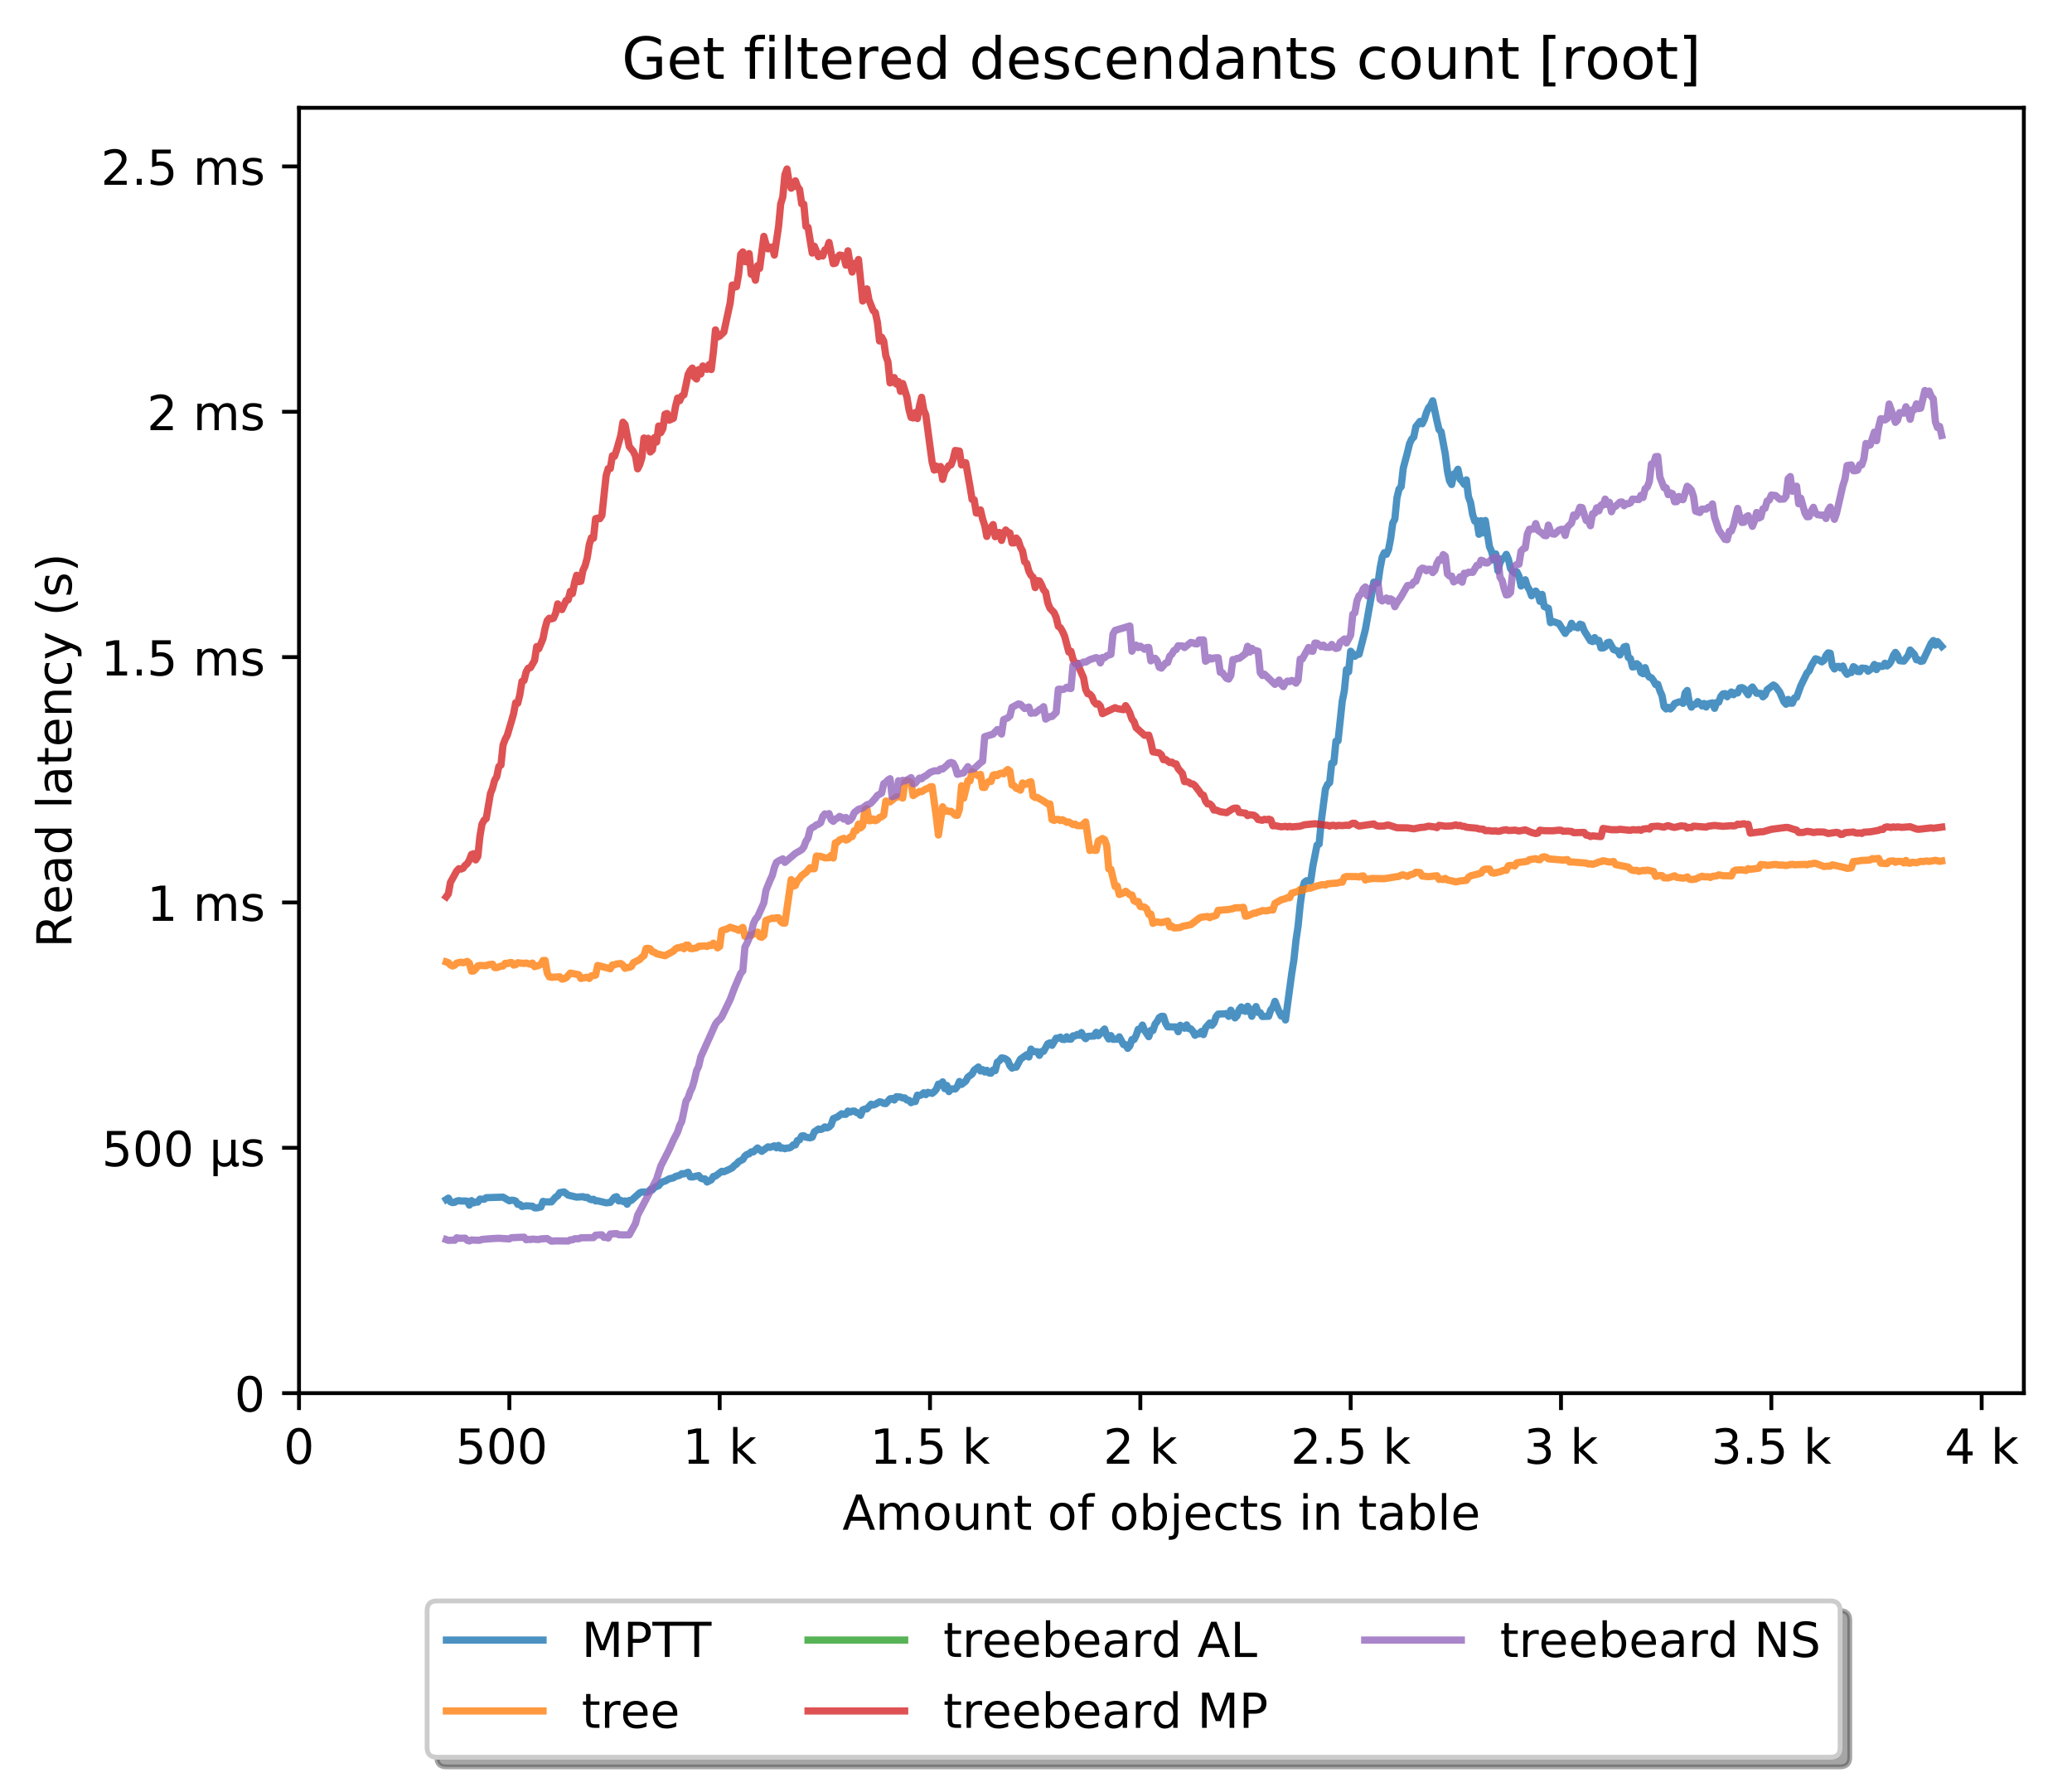 <?xml version="1.0" encoding="utf-8" standalone="no"?>
<!DOCTYPE svg PUBLIC "-//W3C//DTD SVG 1.1//EN"
  "http://www.w3.org/Graphics/SVG/1.1/DTD/svg11.dtd">
<!-- Created with matplotlib (http://matplotlib.org/) -->
<svg height="371pt" version="1.1" viewBox="0 0 429 371" width="429pt" xmlns="http://www.w3.org/2000/svg" xmlns:xlink="http://www.w3.org/1999/xlink">
 <defs>
  <style type="text/css">
*{stroke-linecap:butt;stroke-linejoin:round;}
  </style>
 </defs>
 <g id="figure_1">
  <g id="patch_1">
   <path d="M 0 371.002 
L 429.729 371.002 
L 429.729 0 
L 0 0 
z
" style="fill:#ffffff;"/>
  </g>
  <g id="axes_1">
   <g id="patch_2">
    <path d="M 61.909 288.43 
L 419.029 288.43 
L 419.029 22.318 
L 61.909 22.318 
z
" style="fill:#ffffff;"/>
   </g>
   <g id="matplotlib.axis_1">
    <g id="xtick_1">
     <g id="line2d_1">
      <defs>
       <path d="M 0 0 
L 0 3.5 
" id="m168bc636fe" style="stroke:#000000;stroke-width:0.8;"/>
      </defs>
      <g>
       <use style="stroke:#000000;stroke-width:0.8;" x="61.909" xlink:href="#m168bc636fe" y="288.43"/>
      </g>
     </g>
     <g id="text_1">
      <!-- 0 -->
      <defs>
       <path d="M 31.781 66.406 
Q 24.172 66.406 20.328 58.906 
Q 16.5 51.422 16.5 36.375 
Q 16.5 21.391 20.328 13.891 
Q 24.172 6.391 31.781 6.391 
Q 39.453 6.391 43.281 13.891 
Q 47.125 21.391 47.125 36.375 
Q 47.125 51.422 43.281 58.906 
Q 39.453 66.406 31.781 66.406 
z
M 31.781 74.219 
Q 44.047 74.219 50.516 64.516 
Q 56.984 54.828 56.984 36.375 
Q 56.984 17.969 50.516 8.266 
Q 44.047 -1.422 31.781 -1.422 
Q 19.531 -1.422 13.062 8.266 
Q 6.594 17.969 6.594 36.375 
Q 6.594 54.828 13.062 64.516 
Q 19.531 74.219 31.781 74.219 
z
" id="DejaVuSans-30"/>
      </defs>
      <g transform="translate(58.728 303.029)scale(0.1 -0.1)">
       <use xlink:href="#DejaVuSans-30"/>
      </g>
     </g>
    </g>
    <g id="xtick_2">
     <g id="line2d_2">
      <g>
       <use style="stroke:#000000;stroke-width:0.8;" x="105.458" xlink:href="#m168bc636fe" y="288.43"/>
      </g>
     </g>
     <g id="text_2">
      <!-- 500  -->
      <defs>
       <path d="M 10.797 72.906 
L 49.516 72.906 
L 49.516 64.594 
L 19.828 64.594 
L 19.828 46.734 
Q 21.969 47.469 24.109 47.828 
Q 26.266 48.188 28.422 48.188 
Q 40.625 48.188 47.75 41.5 
Q 54.891 34.812 54.891 23.391 
Q 54.891 11.625 47.562 5.094 
Q 40.234 -1.422 26.906 -1.422 
Q 22.312 -1.422 17.547 -0.641 
Q 12.797 0.141 7.719 1.703 
L 7.719 11.625 
Q 12.109 9.234 16.797 8.062 
Q 21.484 6.891 26.703 6.891 
Q 35.156 6.891 40.078 11.328 
Q 45.016 15.766 45.016 23.391 
Q 45.016 31 40.078 35.438 
Q 35.156 39.891 26.703 39.891 
Q 22.75 39.891 18.812 39.016 
Q 14.891 38.141 10.797 36.281 
z
" id="DejaVuSans-35"/>
       <path id="DejaVuSans-20"/>
      </defs>
      <g transform="translate(94.325 303.029)scale(0.1 -0.1)">
       <use xlink:href="#DejaVuSans-35"/>
       <use x="63.623" xlink:href="#DejaVuSans-30"/>
       <use x="127.246" xlink:href="#DejaVuSans-30"/>
       <use x="190.869" xlink:href="#DejaVuSans-20"/>
      </g>
     </g>
    </g>
    <g id="xtick_3">
     <g id="line2d_3">
      <g>
       <use style="stroke:#000000;stroke-width:0.8;" x="149.007" xlink:href="#m168bc636fe" y="288.43"/>
      </g>
     </g>
     <g id="text_3">
      <!-- 1 k -->
      <defs>
       <path d="M 12.406 8.297 
L 28.516 8.297 
L 28.516 63.922 
L 10.984 60.406 
L 10.984 69.391 
L 28.422 72.906 
L 38.281 72.906 
L 38.281 8.297 
L 54.391 8.297 
L 54.391 0 
L 12.406 0 
z
" id="DejaVuSans-31"/>
       <path d="M 9.078 75.984 
L 18.109 75.984 
L 18.109 31.109 
L 44.922 54.688 
L 56.391 54.688 
L 27.391 29.109 
L 57.625 0 
L 45.906 0 
L 18.109 26.703 
L 18.109 0 
L 9.078 0 
z
" id="DejaVuSans-6b"/>
      </defs>
      <g transform="translate(141.341 303.029)scale(0.1 -0.1)">
       <use xlink:href="#DejaVuSans-31"/>
       <use x="63.623" xlink:href="#DejaVuSans-20"/>
       <use x="95.41" xlink:href="#DejaVuSans-6b"/>
      </g>
     </g>
    </g>
    <g id="xtick_4">
     <g id="line2d_4">
      <g>
       <use style="stroke:#000000;stroke-width:0.8;" x="192.555" xlink:href="#m168bc636fe" y="288.43"/>
      </g>
     </g>
     <g id="text_4">
      <!-- 1.5 k -->
      <defs>
       <path d="M 10.688 12.406 
L 21 12.406 
L 21 0 
L 10.688 0 
z
" id="DejaVuSans-2e"/>
      </defs>
      <g transform="translate(180.119 303.029)scale(0.1 -0.1)">
       <use xlink:href="#DejaVuSans-31"/>
       <use x="63.623" xlink:href="#DejaVuSans-2e"/>
       <use x="95.41" xlink:href="#DejaVuSans-35"/>
       <use x="159.033" xlink:href="#DejaVuSans-20"/>
       <use x="190.82" xlink:href="#DejaVuSans-6b"/>
      </g>
     </g>
    </g>
    <g id="xtick_5">
     <g id="line2d_5">
      <g>
       <use style="stroke:#000000;stroke-width:0.8;" x="236.104" xlink:href="#m168bc636fe" y="288.43"/>
      </g>
     </g>
     <g id="text_5">
      <!-- 2 k -->
      <defs>
       <path d="M 19.188 8.297 
L 53.609 8.297 
L 53.609 0 
L 7.328 0 
L 7.328 8.297 
Q 12.938 14.109 22.625 23.891 
Q 32.328 33.688 34.812 36.531 
Q 39.547 41.844 41.422 45.531 
Q 43.312 49.219 43.312 52.781 
Q 43.312 58.594 39.234 62.25 
Q 35.156 65.922 28.609 65.922 
Q 23.969 65.922 18.812 64.312 
Q 13.672 62.703 7.812 59.422 
L 7.812 69.391 
Q 13.766 71.781 18.938 73 
Q 24.125 74.219 28.422 74.219 
Q 39.75 74.219 46.484 68.547 
Q 53.219 62.891 53.219 53.422 
Q 53.219 48.922 51.531 44.891 
Q 49.859 40.875 45.406 35.406 
Q 44.188 33.984 37.641 27.219 
Q 31.109 20.453 19.188 8.297 
z
" id="DejaVuSans-32"/>
      </defs>
      <g transform="translate(228.438 303.029)scale(0.1 -0.1)">
       <use xlink:href="#DejaVuSans-32"/>
       <use x="63.623" xlink:href="#DejaVuSans-20"/>
       <use x="95.41" xlink:href="#DejaVuSans-6b"/>
      </g>
     </g>
    </g>
    <g id="xtick_6">
     <g id="line2d_6">
      <g>
       <use style="stroke:#000000;stroke-width:0.8;" x="279.652" xlink:href="#m168bc636fe" y="288.43"/>
      </g>
     </g>
     <g id="text_6">
      <!-- 2.5 k -->
      <g transform="translate(267.216 303.029)scale(0.1 -0.1)">
       <use xlink:href="#DejaVuSans-32"/>
       <use x="63.623" xlink:href="#DejaVuSans-2e"/>
       <use x="95.41" xlink:href="#DejaVuSans-35"/>
       <use x="159.033" xlink:href="#DejaVuSans-20"/>
       <use x="190.82" xlink:href="#DejaVuSans-6b"/>
      </g>
     </g>
    </g>
    <g id="xtick_7">
     <g id="line2d_7">
      <g>
       <use style="stroke:#000000;stroke-width:0.8;" x="323.201" xlink:href="#m168bc636fe" y="288.43"/>
      </g>
     </g>
     <g id="text_7">
      <!-- 3 k -->
      <defs>
       <path d="M 40.578 39.312 
Q 47.656 37.797 51.625 33 
Q 55.609 28.219 55.609 21.188 
Q 55.609 10.406 48.188 4.484 
Q 40.766 -1.422 27.094 -1.422 
Q 22.516 -1.422 17.656 -0.516 
Q 12.797 0.391 7.625 2.203 
L 7.625 11.719 
Q 11.719 9.328 16.594 8.109 
Q 21.484 6.891 26.812 6.891 
Q 36.078 6.891 40.938 10.547 
Q 45.797 14.203 45.797 21.188 
Q 45.797 27.641 41.281 31.266 
Q 36.766 34.906 28.719 34.906 
L 20.219 34.906 
L 20.219 43.016 
L 29.109 43.016 
Q 36.375 43.016 40.234 45.922 
Q 44.094 48.828 44.094 54.297 
Q 44.094 59.906 40.109 62.906 
Q 36.141 65.922 28.719 65.922 
Q 24.656 65.922 20.016 65.031 
Q 15.375 64.156 9.812 62.312 
L 9.812 71.094 
Q 15.438 72.656 20.344 73.438 
Q 25.25 74.219 29.594 74.219 
Q 40.828 74.219 47.359 69.109 
Q 53.906 64.016 53.906 55.328 
Q 53.906 49.266 50.438 45.094 
Q 46.969 40.922 40.578 39.312 
z
" id="DejaVuSans-33"/>
      </defs>
      <g transform="translate(315.535 303.029)scale(0.1 -0.1)">
       <use xlink:href="#DejaVuSans-33"/>
       <use x="63.623" xlink:href="#DejaVuSans-20"/>
       <use x="95.41" xlink:href="#DejaVuSans-6b"/>
      </g>
     </g>
    </g>
    <g id="xtick_8">
     <g id="line2d_8">
      <g>
       <use style="stroke:#000000;stroke-width:0.8;" x="366.749" xlink:href="#m168bc636fe" y="288.43"/>
      </g>
     </g>
     <g id="text_8">
      <!-- 3.5 k -->
      <g transform="translate(354.313 303.029)scale(0.1 -0.1)">
       <use xlink:href="#DejaVuSans-33"/>
       <use x="63.623" xlink:href="#DejaVuSans-2e"/>
       <use x="95.41" xlink:href="#DejaVuSans-35"/>
       <use x="159.033" xlink:href="#DejaVuSans-20"/>
       <use x="190.82" xlink:href="#DejaVuSans-6b"/>
      </g>
     </g>
    </g>
    <g id="xtick_9">
     <g id="line2d_9">
      <g>
       <use style="stroke:#000000;stroke-width:0.8;" x="410.298" xlink:href="#m168bc636fe" y="288.43"/>
      </g>
     </g>
     <g id="text_9">
      <!-- 4 k -->
      <defs>
       <path d="M 37.797 64.312 
L 12.891 25.391 
L 37.797 25.391 
z
M 35.203 72.906 
L 47.609 72.906 
L 47.609 25.391 
L 58.016 25.391 
L 58.016 17.188 
L 47.609 17.188 
L 47.609 0 
L 37.797 0 
L 37.797 17.188 
L 4.891 17.188 
L 4.891 26.703 
z
" id="DejaVuSans-34"/>
      </defs>
      <g transform="translate(402.632 303.029)scale(0.1 -0.1)">
       <use xlink:href="#DejaVuSans-34"/>
       <use x="63.623" xlink:href="#DejaVuSans-20"/>
       <use x="95.41" xlink:href="#DejaVuSans-6b"/>
      </g>
     </g>
    </g>
    <g id="text_10">
     <!-- Amount of objects in table -->
     <defs>
      <path d="M 34.188 63.188 
L 20.797 26.906 
L 47.609 26.906 
z
M 28.609 72.906 
L 39.797 72.906 
L 67.578 0 
L 57.328 0 
L 50.688 18.703 
L 17.828 18.703 
L 11.188 0 
L 0.781 0 
z
" id="DejaVuSans-41"/>
      <path d="M 52 44.188 
Q 55.375 50.25 60.062 53.125 
Q 64.75 56 71.094 56 
Q 79.641 56 84.281 50.016 
Q 88.922 44.047 88.922 33.016 
L 88.922 0 
L 79.891 0 
L 79.891 32.719 
Q 79.891 40.578 77.094 44.375 
Q 74.312 48.188 68.609 48.188 
Q 61.625 48.188 57.562 43.547 
Q 53.516 38.922 53.516 30.906 
L 53.516 0 
L 44.484 0 
L 44.484 32.719 
Q 44.484 40.625 41.703 44.406 
Q 38.922 48.188 33.109 48.188 
Q 26.219 48.188 22.156 43.531 
Q 18.109 38.875 18.109 30.906 
L 18.109 0 
L 9.078 0 
L 9.078 54.688 
L 18.109 54.688 
L 18.109 46.188 
Q 21.188 51.219 25.484 53.609 
Q 29.781 56 35.688 56 
Q 41.656 56 45.828 52.969 
Q 50 49.953 52 44.188 
z
" id="DejaVuSans-6d"/>
      <path d="M 30.609 48.391 
Q 23.391 48.391 19.188 42.75 
Q 14.984 37.109 14.984 27.297 
Q 14.984 17.484 19.156 11.844 
Q 23.344 6.203 30.609 6.203 
Q 37.797 6.203 41.984 11.859 
Q 46.188 17.531 46.188 27.297 
Q 46.188 37.016 41.984 42.703 
Q 37.797 48.391 30.609 48.391 
z
M 30.609 56 
Q 42.328 56 49.016 48.375 
Q 55.719 40.766 55.719 27.297 
Q 55.719 13.875 49.016 6.219 
Q 42.328 -1.422 30.609 -1.422 
Q 18.844 -1.422 12.172 6.219 
Q 5.516 13.875 5.516 27.297 
Q 5.516 40.766 12.172 48.375 
Q 18.844 56 30.609 56 
z
" id="DejaVuSans-6f"/>
      <path d="M 8.5 21.578 
L 8.5 54.688 
L 17.484 54.688 
L 17.484 21.922 
Q 17.484 14.156 20.5 10.266 
Q 23.531 6.391 29.594 6.391 
Q 36.859 6.391 41.078 11.031 
Q 45.312 15.672 45.312 23.688 
L 45.312 54.688 
L 54.297 54.688 
L 54.297 0 
L 45.312 0 
L 45.312 8.406 
Q 42.047 3.422 37.719 1 
Q 33.406 -1.422 27.688 -1.422 
Q 18.266 -1.422 13.375 4.438 
Q 8.5 10.297 8.5 21.578 
z
M 31.109 56 
z
" id="DejaVuSans-75"/>
      <path d="M 54.891 33.016 
L 54.891 0 
L 45.906 0 
L 45.906 32.719 
Q 45.906 40.484 42.875 44.328 
Q 39.844 48.188 33.797 48.188 
Q 26.516 48.188 22.312 43.547 
Q 18.109 38.922 18.109 30.906 
L 18.109 0 
L 9.078 0 
L 9.078 54.688 
L 18.109 54.688 
L 18.109 46.188 
Q 21.344 51.125 25.703 53.562 
Q 30.078 56 35.797 56 
Q 45.219 56 50.047 50.172 
Q 54.891 44.344 54.891 33.016 
z
" id="DejaVuSans-6e"/>
      <path d="M 18.312 70.219 
L 18.312 54.688 
L 36.812 54.688 
L 36.812 47.703 
L 18.312 47.703 
L 18.312 18.016 
Q 18.312 11.328 20.141 9.422 
Q 21.969 7.516 27.594 7.516 
L 36.812 7.516 
L 36.812 0 
L 27.594 0 
Q 17.188 0 13.234 3.875 
Q 9.281 7.766 9.281 18.016 
L 9.281 47.703 
L 2.688 47.703 
L 2.688 54.688 
L 9.281 54.688 
L 9.281 70.219 
z
" id="DejaVuSans-74"/>
      <path d="M 37.109 75.984 
L 37.109 68.5 
L 28.516 68.5 
Q 23.688 68.5 21.797 66.547 
Q 19.922 64.594 19.922 59.516 
L 19.922 54.688 
L 34.719 54.688 
L 34.719 47.703 
L 19.922 47.703 
L 19.922 0 
L 10.891 0 
L 10.891 47.703 
L 2.297 47.703 
L 2.297 54.688 
L 10.891 54.688 
L 10.891 58.5 
Q 10.891 67.625 15.141 71.797 
Q 19.391 75.984 28.609 75.984 
z
" id="DejaVuSans-66"/>
      <path d="M 48.688 27.297 
Q 48.688 37.203 44.609 42.844 
Q 40.531 48.484 33.406 48.484 
Q 26.266 48.484 22.188 42.844 
Q 18.109 37.203 18.109 27.297 
Q 18.109 17.391 22.188 11.75 
Q 26.266 6.109 33.406 6.109 
Q 40.531 6.109 44.609 11.75 
Q 48.688 17.391 48.688 27.297 
z
M 18.109 46.391 
Q 20.953 51.266 25.266 53.625 
Q 29.594 56 35.594 56 
Q 45.562 56 51.781 48.094 
Q 58.016 40.188 58.016 27.297 
Q 58.016 14.406 51.781 6.484 
Q 45.562 -1.422 35.594 -1.422 
Q 29.594 -1.422 25.266 0.953 
Q 20.953 3.328 18.109 8.203 
L 18.109 0 
L 9.078 0 
L 9.078 75.984 
L 18.109 75.984 
z
" id="DejaVuSans-62"/>
      <path d="M 9.422 54.688 
L 18.406 54.688 
L 18.406 -0.984 
Q 18.406 -11.422 14.422 -16.109 
Q 10.453 -20.797 1.609 -20.797 
L -1.812 -20.797 
L -1.812 -13.188 
L 0.594 -13.188 
Q 5.719 -13.188 7.562 -10.812 
Q 9.422 -8.453 9.422 -0.984 
z
M 9.422 75.984 
L 18.406 75.984 
L 18.406 64.594 
L 9.422 64.594 
z
" id="DejaVuSans-6a"/>
      <path d="M 56.203 29.594 
L 56.203 25.203 
L 14.891 25.203 
Q 15.484 15.922 20.484 11.062 
Q 25.484 6.203 34.422 6.203 
Q 39.594 6.203 44.453 7.469 
Q 49.312 8.734 54.109 11.281 
L 54.109 2.781 
Q 49.266 0.734 44.188 -0.344 
Q 39.109 -1.422 33.891 -1.422 
Q 20.797 -1.422 13.156 6.188 
Q 5.516 13.812 5.516 26.812 
Q 5.516 40.234 12.766 48.109 
Q 20.016 56 32.328 56 
Q 43.359 56 49.781 48.891 
Q 56.203 41.797 56.203 29.594 
z
M 47.219 32.234 
Q 47.125 39.594 43.094 43.984 
Q 39.062 48.391 32.422 48.391 
Q 24.906 48.391 20.391 44.141 
Q 15.875 39.891 15.188 32.172 
z
" id="DejaVuSans-65"/>
      <path d="M 48.781 52.594 
L 48.781 44.188 
Q 44.969 46.297 41.141 47.344 
Q 37.312 48.391 33.406 48.391 
Q 24.656 48.391 19.812 42.844 
Q 14.984 37.312 14.984 27.297 
Q 14.984 17.281 19.812 11.734 
Q 24.656 6.203 33.406 6.203 
Q 37.312 6.203 41.141 7.25 
Q 44.969 8.297 48.781 10.406 
L 48.781 2.094 
Q 45.016 0.344 40.984 -0.531 
Q 36.969 -1.422 32.422 -1.422 
Q 20.062 -1.422 12.781 6.344 
Q 5.516 14.109 5.516 27.297 
Q 5.516 40.672 12.859 48.328 
Q 20.219 56 33.016 56 
Q 37.156 56 41.109 55.141 
Q 45.062 54.297 48.781 52.594 
z
" id="DejaVuSans-63"/>
      <path d="M 44.281 53.078 
L 44.281 44.578 
Q 40.484 46.531 36.375 47.5 
Q 32.281 48.484 27.875 48.484 
Q 21.188 48.484 17.844 46.438 
Q 14.5 44.391 14.5 40.281 
Q 14.5 37.156 16.891 35.375 
Q 19.281 33.594 26.516 31.984 
L 29.594 31.297 
Q 39.156 29.25 43.188 25.516 
Q 47.219 21.781 47.219 15.094 
Q 47.219 7.469 41.188 3.016 
Q 35.156 -1.422 24.609 -1.422 
Q 20.219 -1.422 15.453 -0.562 
Q 10.688 0.297 5.422 2 
L 5.422 11.281 
Q 10.406 8.688 15.234 7.391 
Q 20.062 6.109 24.812 6.109 
Q 31.156 6.109 34.562 8.281 
Q 37.984 10.453 37.984 14.406 
Q 37.984 18.062 35.516 20.016 
Q 33.062 21.969 24.703 23.781 
L 21.578 24.516 
Q 13.234 26.266 9.516 29.906 
Q 5.812 33.547 5.812 39.891 
Q 5.812 47.609 11.281 51.797 
Q 16.75 56 26.812 56 
Q 31.781 56 36.172 55.266 
Q 40.578 54.547 44.281 53.078 
z
" id="DejaVuSans-73"/>
      <path d="M 9.422 54.688 
L 18.406 54.688 
L 18.406 0 
L 9.422 0 
z
M 9.422 75.984 
L 18.406 75.984 
L 18.406 64.594 
L 9.422 64.594 
z
" id="DejaVuSans-69"/>
      <path d="M 34.281 27.484 
Q 23.391 27.484 19.188 25 
Q 14.984 22.516 14.984 16.5 
Q 14.984 11.719 18.141 8.906 
Q 21.297 6.109 26.703 6.109 
Q 34.188 6.109 38.703 11.406 
Q 43.219 16.703 43.219 25.484 
L 43.219 27.484 
z
M 52.203 31.203 
L 52.203 0 
L 43.219 0 
L 43.219 8.297 
Q 40.141 3.328 35.547 0.953 
Q 30.953 -1.422 24.312 -1.422 
Q 15.922 -1.422 10.953 3.297 
Q 6 8.016 6 15.922 
Q 6 25.141 12.172 29.828 
Q 18.359 34.516 30.609 34.516 
L 43.219 34.516 
L 43.219 35.406 
Q 43.219 41.609 39.141 45 
Q 35.062 48.391 27.688 48.391 
Q 23 48.391 18.547 47.266 
Q 14.109 46.141 10.016 43.891 
L 10.016 52.203 
Q 14.938 54.109 19.578 55.047 
Q 24.219 56 28.609 56 
Q 40.484 56 46.344 49.844 
Q 52.203 43.703 52.203 31.203 
z
" id="DejaVuSans-61"/>
      <path d="M 9.422 75.984 
L 18.406 75.984 
L 18.406 0 
L 9.422 0 
z
" id="DejaVuSans-6c"/>
     </defs>
     <g transform="translate(174.411 316.707)scale(0.1 -0.1)">
      <use xlink:href="#DejaVuSans-41"/>
      <use x="68.408" xlink:href="#DejaVuSans-6d"/>
      <use x="165.82" xlink:href="#DejaVuSans-6f"/>
      <use x="227.002" xlink:href="#DejaVuSans-75"/>
      <use x="290.381" xlink:href="#DejaVuSans-6e"/>
      <use x="353.76" xlink:href="#DejaVuSans-74"/>
      <use x="392.969" xlink:href="#DejaVuSans-20"/>
      <use x="424.756" xlink:href="#DejaVuSans-6f"/>
      <use x="485.938" xlink:href="#DejaVuSans-66"/>
      <use x="521.143" xlink:href="#DejaVuSans-20"/>
      <use x="552.93" xlink:href="#DejaVuSans-6f"/>
      <use x="614.111" xlink:href="#DejaVuSans-62"/>
      <use x="677.588" xlink:href="#DejaVuSans-6a"/>
      <use x="705.371" xlink:href="#DejaVuSans-65"/>
      <use x="766.895" xlink:href="#DejaVuSans-63"/>
      <use x="821.875" xlink:href="#DejaVuSans-74"/>
      <use x="861.084" xlink:href="#DejaVuSans-73"/>
      <use x="913.184" xlink:href="#DejaVuSans-20"/>
      <use x="944.971" xlink:href="#DejaVuSans-69"/>
      <use x="972.754" xlink:href="#DejaVuSans-6e"/>
      <use x="1036.133" xlink:href="#DejaVuSans-20"/>
      <use x="1067.92" xlink:href="#DejaVuSans-74"/>
      <use x="1107.129" xlink:href="#DejaVuSans-61"/>
      <use x="1168.408" xlink:href="#DejaVuSans-62"/>
      <use x="1231.885" xlink:href="#DejaVuSans-6c"/>
      <use x="1259.668" xlink:href="#DejaVuSans-65"/>
     </g>
    </g>
   </g>
   <g id="matplotlib.axis_2">
    <g id="ytick_1">
     <g id="line2d_10">
      <defs>
       <path d="M 0 0 
L -3.5 0 
" id="md9e010b626" style="stroke:#000000;stroke-width:0.8;"/>
      </defs>
      <g>
       <use style="stroke:#000000;stroke-width:0.8;" x="61.909" xlink:href="#md9e010b626" y="288.43"/>
      </g>
     </g>
     <g id="text_11">
      <!-- 0 -->
      <g transform="translate(48.547 292.229)scale(0.1 -0.1)">
       <use xlink:href="#DejaVuSans-30"/>
      </g>
     </g>
    </g>
    <g id="ytick_2">
     <g id="line2d_11">
      <g>
       <use style="stroke:#000000;stroke-width:0.8;" x="61.909" xlink:href="#md9e010b626" y="237.635"/>
      </g>
     </g>
     <g id="text_12">
      <!-- 500 µs -->
      <defs>
       <path d="M 8.5 -20.797 
L 8.5 54.688 
L 17.484 54.688 
L 17.484 20.703 
Q 17.484 13.625 20.844 10 
Q 24.219 6.391 30.812 6.391 
Q 38.031 6.391 41.672 10.484 
Q 45.312 14.594 45.312 22.797 
L 45.312 54.688 
L 54.297 54.688 
L 54.297 12.594 
Q 54.297 9.672 55.141 8.281 
Q 56 6.891 57.812 6.891 
Q 58.25 6.891 59.031 7.156 
Q 59.812 7.422 61.188 8.016 
L 61.188 0.781 
Q 59.188 -0.344 57.391 -0.875 
Q 55.609 -1.422 53.906 -1.422 
Q 50.531 -1.422 48.531 0.484 
Q 46.531 2.391 45.797 6.297 
Q 43.359 2.438 39.812 0.5 
Q 36.281 -1.422 31.5 -1.422 
Q 26.516 -1.422 23.016 0.484 
Q 19.531 2.391 17.484 6.203 
L 17.484 -20.797 
z
" id="DejaVuSans-b5"/>
      </defs>
      <g transform="translate(21.072 241.435)scale(0.1 -0.1)">
       <use xlink:href="#DejaVuSans-35"/>
       <use x="63.623" xlink:href="#DejaVuSans-30"/>
       <use x="127.246" xlink:href="#DejaVuSans-30"/>
       <use x="190.869" xlink:href="#DejaVuSans-20"/>
       <use x="222.656" xlink:href="#DejaVuSans-b5"/>
       <use x="286.279" xlink:href="#DejaVuSans-73"/>
      </g>
     </g>
    </g>
    <g id="ytick_3">
     <g id="line2d_12">
      <g>
       <use style="stroke:#000000;stroke-width:0.8;" x="61.909" xlink:href="#md9e010b626" y="186.841"/>
      </g>
     </g>
     <g id="text_13">
      <!-- 1 ms -->
      <g transform="translate(30.419 190.64)scale(0.1 -0.1)">
       <use xlink:href="#DejaVuSans-31"/>
       <use x="63.623" xlink:href="#DejaVuSans-20"/>
       <use x="95.41" xlink:href="#DejaVuSans-6d"/>
       <use x="192.822" xlink:href="#DejaVuSans-73"/>
      </g>
     </g>
    </g>
    <g id="ytick_4">
     <g id="line2d_13">
      <g>
       <use style="stroke:#000000;stroke-width:0.8;" x="61.909" xlink:href="#md9e010b626" y="136.046"/>
      </g>
     </g>
     <g id="text_14">
      <!-- 1.5 ms -->
      <g transform="translate(20.878 139.845)scale(0.1 -0.1)">
       <use xlink:href="#DejaVuSans-31"/>
       <use x="63.623" xlink:href="#DejaVuSans-2e"/>
       <use x="95.41" xlink:href="#DejaVuSans-35"/>
       <use x="159.033" xlink:href="#DejaVuSans-20"/>
       <use x="190.82" xlink:href="#DejaVuSans-6d"/>
       <use x="288.232" xlink:href="#DejaVuSans-73"/>
      </g>
     </g>
    </g>
    <g id="ytick_5">
     <g id="line2d_14">
      <g>
       <use style="stroke:#000000;stroke-width:0.8;" x="61.909" xlink:href="#md9e010b626" y="85.251"/>
      </g>
     </g>
     <g id="text_15">
      <!-- 2 ms -->
      <g transform="translate(30.419 89.05)scale(0.1 -0.1)">
       <use xlink:href="#DejaVuSans-32"/>
       <use x="63.623" xlink:href="#DejaVuSans-20"/>
       <use x="95.41" xlink:href="#DejaVuSans-6d"/>
       <use x="192.822" xlink:href="#DejaVuSans-73"/>
      </g>
     </g>
    </g>
    <g id="ytick_6">
     <g id="line2d_15">
      <g>
       <use style="stroke:#000000;stroke-width:0.8;" x="61.909" xlink:href="#md9e010b626" y="34.457"/>
      </g>
     </g>
     <g id="text_16">
      <!-- 2.5 ms -->
      <g transform="translate(20.878 38.256)scale(0.1 -0.1)">
       <use xlink:href="#DejaVuSans-32"/>
       <use x="63.623" xlink:href="#DejaVuSans-2e"/>
       <use x="95.41" xlink:href="#DejaVuSans-35"/>
       <use x="159.033" xlink:href="#DejaVuSans-20"/>
       <use x="190.82" xlink:href="#DejaVuSans-6d"/>
       <use x="288.232" xlink:href="#DejaVuSans-73"/>
      </g>
     </g>
    </g>
    <g id="text_17">
     <!-- Read latency (s) -->
     <defs>
      <path d="M 44.391 34.188 
Q 47.562 33.109 50.562 29.594 
Q 53.562 26.078 56.594 19.922 
L 66.609 0 
L 56 0 
L 46.688 18.703 
Q 43.062 26.031 39.672 28.422 
Q 36.281 30.812 30.422 30.812 
L 19.672 30.812 
L 19.672 0 
L 9.812 0 
L 9.812 72.906 
L 32.078 72.906 
Q 44.578 72.906 50.734 67.672 
Q 56.891 62.453 56.891 51.906 
Q 56.891 45.016 53.688 40.469 
Q 50.484 35.938 44.391 34.188 
z
M 19.672 64.797 
L 19.672 38.922 
L 32.078 38.922 
Q 39.203 38.922 42.844 42.219 
Q 46.484 45.516 46.484 51.906 
Q 46.484 58.297 42.844 61.547 
Q 39.203 64.797 32.078 64.797 
z
" id="DejaVuSans-52"/>
      <path d="M 45.406 46.391 
L 45.406 75.984 
L 54.391 75.984 
L 54.391 0 
L 45.406 0 
L 45.406 8.203 
Q 42.578 3.328 38.25 0.953 
Q 33.938 -1.422 27.875 -1.422 
Q 17.969 -1.422 11.734 6.484 
Q 5.516 14.406 5.516 27.297 
Q 5.516 40.188 11.734 48.094 
Q 17.969 56 27.875 56 
Q 33.938 56 38.25 53.625 
Q 42.578 51.266 45.406 46.391 
z
M 14.797 27.297 
Q 14.797 17.391 18.875 11.75 
Q 22.953 6.109 30.078 6.109 
Q 37.203 6.109 41.297 11.75 
Q 45.406 17.391 45.406 27.297 
Q 45.406 37.203 41.297 42.844 
Q 37.203 48.484 30.078 48.484 
Q 22.953 48.484 18.875 42.844 
Q 14.797 37.203 14.797 27.297 
z
" id="DejaVuSans-64"/>
      <path d="M 32.172 -5.078 
Q 28.375 -14.844 24.75 -17.812 
Q 21.141 -20.797 15.094 -20.797 
L 7.906 -20.797 
L 7.906 -13.281 
L 13.188 -13.281 
Q 16.891 -13.281 18.938 -11.516 
Q 21 -9.766 23.484 -3.219 
L 25.094 0.875 
L 2.984 54.688 
L 12.5 54.688 
L 29.594 11.922 
L 46.688 54.688 
L 56.203 54.688 
z
" id="DejaVuSans-79"/>
      <path d="M 31 75.875 
Q 24.469 64.656 21.281 53.656 
Q 18.109 42.672 18.109 31.391 
Q 18.109 20.125 21.312 9.062 
Q 24.516 -2 31 -13.188 
L 23.188 -13.188 
Q 15.875 -1.703 12.234 9.375 
Q 8.594 20.453 8.594 31.391 
Q 8.594 42.281 12.203 53.312 
Q 15.828 64.359 23.188 75.875 
z
" id="DejaVuSans-28"/>
      <path d="M 8.016 75.875 
L 15.828 75.875 
Q 23.141 64.359 26.781 53.312 
Q 30.422 42.281 30.422 31.391 
Q 30.422 20.453 26.781 9.375 
Q 23.141 -1.703 15.828 -13.188 
L 8.016 -13.188 
Q 14.5 -2 17.703 9.062 
Q 20.906 20.125 20.906 31.391 
Q 20.906 42.672 17.703 53.656 
Q 14.5 64.656 8.016 75.875 
z
" id="DejaVuSans-29"/>
     </defs>
     <g transform="translate(14.798 196.212)rotate(-90)scale(0.1 -0.1)">
      <use xlink:href="#DejaVuSans-52"/>
      <use x="69.42" xlink:href="#DejaVuSans-65"/>
      <use x="130.943" xlink:href="#DejaVuSans-61"/>
      <use x="192.223" xlink:href="#DejaVuSans-64"/>
      <use x="255.699" xlink:href="#DejaVuSans-20"/>
      <use x="287.486" xlink:href="#DejaVuSans-6c"/>
      <use x="315.27" xlink:href="#DejaVuSans-61"/>
      <use x="376.549" xlink:href="#DejaVuSans-74"/>
      <use x="415.758" xlink:href="#DejaVuSans-65"/>
      <use x="477.281" xlink:href="#DejaVuSans-6e"/>
      <use x="540.66" xlink:href="#DejaVuSans-63"/>
      <use x="595.641" xlink:href="#DejaVuSans-79"/>
      <use x="654.82" xlink:href="#DejaVuSans-20"/>
      <use x="686.607" xlink:href="#DejaVuSans-28"/>
      <use x="725.621" xlink:href="#DejaVuSans-73"/>
      <use x="777.721" xlink:href="#DejaVuSans-29"/>
     </g>
    </g>
   </g>
   <g id="line2d_16">
    <path clip-path="url(#pc7f1f6c3ef)" d="M 92.393 248.331 
L 92.829 248.051 
L 93.264 248.804 
L 93.7 248.977 
L 94.135 248.91 
L 94.571 248.663 
L 95.006 248.561 
L 95.442 248.65 
L 96.313 248.637 
L 96.748 248.685 
L 97.184 249.495 
L 97.619 248.566 
L 98.055 249.04 
L 98.49 248.86 
L 98.926 248.878 
L 99.361 248.257 
L 100.232 248.287 
L 100.668 247.956 
L 104.151 247.844 
L 105.458 248.609 
L 105.893 248.48 
L 106.329 248.498 
L 106.764 248.651 
L 107.2 249.338 
L 107.635 249.346 
L 108.071 249.782 
L 108.942 249.634 
L 110.248 249.717 
L 110.684 250.059 
L 111.119 250.073 
L 111.99 249.879 
L 112.426 248.719 
L 112.861 248.823 
L 114.168 248.834 
L 115.039 247.836 
L 115.474 247.569 
L 115.91 246.912 
L 116.781 246.761 
L 117.652 247.437 
L 119.393 247.845 
L 120.7 247.752 
L 121.135 247.916 
L 121.571 247.869 
L 122.006 248.207 
L 122.442 248.38 
L 122.877 248.282 
L 123.313 248.629 
L 123.748 248.6 
L 125.49 249.02 
L 126.361 248.934 
L 127.232 247.89 
L 127.668 247.753 
L 128.103 248.627 
L 128.539 248.516 
L 128.974 248.747 
L 129.41 248.623 
L 129.845 249.315 
L 130.281 248.53 
L 130.716 248.521 
L 132.458 246.955 
L 132.894 246.783 
L 133.765 246.798 
L 134.2 246.714 
L 134.635 246.294 
L 135.071 246.331 
L 135.506 245.836 
L 136.377 245.466 
L 136.813 244.932 
L 137.248 244.647 
L 137.684 244.525 
L 138.555 244.048 
L 139.426 243.856 
L 139.861 243.562 
L 140.732 243.325 
L 141.168 242.985 
L 141.603 243.037 
L 142.474 242.693 
L 142.91 243.641 
L 143.345 243.68 
L 144.652 243.379 
L 145.087 243.905 
L 145.523 244.076 
L 145.958 244.074 
L 146.394 244.71 
L 147.265 244.266 
L 147.7 243.566 
L 148.136 243.485 
L 149.442 242.494 
L 149.877 242.595 
L 151.184 241.998 
L 151.619 241.765 
L 152.055 241.284 
L 152.49 241.005 
L 152.926 240.489 
L 153.797 240.051 
L 154.232 239.332 
L 154.668 238.997 
L 155.103 238.883 
L 155.539 238.474 
L 155.974 238.48 
L 156.845 237.665 
L 157.716 238.361 
L 159.023 237.424 
L 159.458 237.541 
L 160.329 237.218 
L 160.765 237.631 
L 161.2 237.139 
L 161.636 237.717 
L 162.071 237.647 
L 162.507 237.821 
L 162.942 237.67 
L 163.378 237.68 
L 163.813 237.464 
L 164.249 237.015 
L 164.684 237.031 
L 165.119 236.106 
L 165.555 235.975 
L 165.99 235.176 
L 166.426 235.145 
L 166.861 235.433 
L 167.732 235.57 
L 168.168 235.425 
L 168.603 234.334 
L 169.474 233.738 
L 169.91 233.847 
L 170.345 233.679 
L 170.781 233.296 
L 171.216 233.508 
L 171.652 233.332 
L 172.087 232.894 
L 172.523 231.6 
L 173.394 231.233 
L 174.265 230.581 
L 174.7 230.709 
L 175.136 230.698 
L 175.571 230.029 
L 176.007 230.246 
L 176.442 230.047 
L 176.878 230.021 
L 177.313 230.321 
L 177.749 230.434 
L 178.184 230.906 
L 178.62 229.786 
L 179.055 229.609 
L 179.49 229.569 
L 180.361 228.603 
L 180.797 228.77 
L 181.232 228.621 
L 182.103 228.105 
L 182.539 228.186 
L 182.974 228.444 
L 183.41 228.473 
L 184.281 227.486 
L 184.716 227.422 
L 185.152 227.733 
L 185.587 227.057 
L 186.458 227.117 
L 186.894 227.309 
L 187.329 227.3 
L 187.765 227.733 
L 188.2 227.794 
L 188.636 228.291 
L 189.071 228.05 
L 189.507 228.052 
L 189.942 226.732 
L 190.378 226.811 
L 190.813 226.648 
L 191.249 226.235 
L 191.684 226.626 
L 192.12 226.15 
L 192.991 226.365 
L 193.426 226.023 
L 193.862 225.516 
L 194.297 224.446 
L 194.732 224.681 
L 195.168 223.979 
L 195.603 225.38 
L 196.039 224.715 
L 196.474 225.992 
L 196.91 225.426 
L 197.781 225.461 
L 198.216 224.931 
L 198.652 223.9 
L 199.087 224.508 
L 199.958 223.817 
L 200.394 223 
L 201.265 222.359 
L 201.7 221.559 
L 202.571 220.903 
L 203.007 221.718 
L 203.442 221.441 
L 203.878 221.935 
L 204.313 221.59 
L 204.749 222.126 
L 205.184 222.187 
L 205.62 221.518 
L 206.055 221.658 
L 206.491 219.898 
L 206.926 219.604 
L 207.362 219.028 
L 207.797 219.063 
L 208.233 219.248 
L 208.668 219.581 
L 209.104 220.639 
L 209.539 221.131 
L 209.974 220.938 
L 210.41 220.931 
L 211.281 219.281 
L 212.587 218.354 
L 213.023 218.837 
L 213.458 217.197 
L 213.894 217.713 
L 214.765 217.735 
L 215.2 218.487 
L 215.636 217.703 
L 216.071 217.658 
L 216.942 216.091 
L 217.378 215.911 
L 217.813 216.416 
L 218.684 214.932 
L 219.12 214.945 
L 219.555 214.719 
L 219.991 215.196 
L 220.426 215.21 
L 220.862 214.65 
L 221.297 215.131 
L 221.733 215.141 
L 222.168 214.449 
L 222.604 214.478 
L 223.039 214.162 
L 223.475 214.335 
L 223.91 213.774 
L 224.346 214.589 
L 224.781 215.037 
L 225.216 214.567 
L 226.087 214.499 
L 226.523 214.499 
L 226.958 213.725 
L 227.394 214.414 
L 228.7 213.043 
L 229.136 214.38 
L 229.571 215.105 
L 230.007 214.399 
L 230.442 215.17 
L 231.313 215.138 
L 231.749 214.657 
L 232.62 216.261 
L 233.055 216.279 
L 233.491 217.043 
L 233.926 216.54 
L 234.362 215.22 
L 234.797 215.214 
L 235.233 214.366 
L 235.668 213.09 
L 236.104 213.081 
L 236.539 212.226 
L 236.975 213.307 
L 237.846 214.625 
L 238.281 213.321 
L 238.717 213.341 
L 239.152 212.03 
L 239.588 211.478 
L 240.023 210.677 
L 240.458 210.406 
L 240.894 210.415 
L 241.329 211.816 
L 241.765 212.584 
L 243.507 212.616 
L 243.942 213.594 
L 244.378 212.27 
L 245.249 212.873 
L 245.684 212.192 
L 246.12 212.959 
L 246.555 213.004 
L 246.991 213.524 
L 247.426 214.338 
L 247.862 214.017 
L 248.297 214.041 
L 248.733 213.544 
L 249.168 214.191 
L 249.604 212.784 
L 250.475 211.788 
L 250.91 212.282 
L 251.346 211.774 
L 251.781 210.493 
L 252.217 209.948 
L 253.523 209.894 
L 253.959 209.833 
L 254.394 210.415 
L 254.83 209.132 
L 255.7 210.745 
L 256.136 210.281 
L 256.571 208.994 
L 257.007 208.471 
L 257.442 209.252 
L 257.878 209.374 
L 258.313 208.333 
L 258.749 209.006 
L 259.184 210.402 
L 259.62 209.125 
L 260.055 208.388 
L 260.491 209.608 
L 260.926 209.651 
L 261.362 210.45 
L 262.233 210.41 
L 262.668 210.401 
L 263.104 209.082 
L 263.539 208.576 
L 263.975 207.31 
L 264.846 209.532 
L 265.281 210.359 
L 265.717 209.849 
L 266.152 211.16 
L 267.459 201.468 
L 267.894 198.759 
L 268.33 194.629 
L 268.765 191.725 
L 269.201 187.312 
L 269.636 184.137 
L 270.072 182.665 
L 270.507 182.34 
L 271.378 182.362 
L 271.813 179.393 
L 272.684 174.96 
L 273.12 174.75 
L 273.555 170.095 
L 274.426 163.357 
L 274.862 162.405 
L 275.297 162.036 
L 275.733 157.999 
L 276.168 157.889 
L 276.604 153.444 
L 277.039 153.368 
L 277.91 145.152 
L 278.346 142.962 
L 278.781 138.61 
L 279.217 139.091 
L 279.652 134.829 
L 280.523 135.865 
L 280.959 135.527 
L 281.394 135.444 
L 282.701 130.326 
L 284.443 120.507 
L 285.314 120.657 
L 285.749 117.604 
L 286.184 115.347 
L 286.62 114.426 
L 287.055 114.762 
L 287.491 113.77 
L 287.926 111.524 
L 288.362 108.299 
L 288.797 107.477 
L 289.233 103.047 
L 289.668 101.252 
L 290.104 100.769 
L 290.539 96.935 
L 291.41 93.655 
L 291.846 91.845 
L 292.281 90.916 
L 292.717 90.469 
L 293.152 88.342 
L 294.023 87.234 
L 294.459 87.73 
L 294.894 86.833 
L 295.33 85.444 
L 295.765 84.446 
L 296.201 83.92 
L 296.636 82.977 
L 297.507 87.09 
L 297.943 88.94 
L 298.378 89.392 
L 299.249 94.046 
L 299.685 97.531 
L 300.12 99.548 
L 300.556 100.304 
L 300.991 98.151 
L 301.426 97.912 
L 301.862 97.146 
L 302.297 99.195 
L 302.733 99.645 
L 303.168 100.288 
L 303.604 99.353 
L 304.039 102.853 
L 304.475 104.029 
L 304.91 106.561 
L 305.346 107.895 
L 305.781 107.776 
L 306.217 110.614 
L 306.652 107.803 
L 307.088 110.33 
L 307.523 107.76 
L 308.394 113.198 
L 308.83 114.176 
L 309.265 115.913 
L 309.701 114.684 
L 310.136 118.163 
L 310.572 116.499 
L 311.007 115.717 
L 311.443 115.49 
L 311.878 114.766 
L 312.314 115.801 
L 312.749 117.717 
L 313.185 118.28 
L 313.62 118.652 
L 314.056 118.376 
L 314.491 119.24 
L 314.927 121.317 
L 315.362 120.41 
L 315.798 120.029 
L 316.233 121.417 
L 316.668 122.121 
L 317.104 123.346 
L 317.539 122.675 
L 317.975 122.364 
L 318.41 122.962 
L 318.846 124.502 
L 319.281 123.059 
L 319.717 125.569 
L 320.588 125.941 
L 321.023 128.914 
L 321.459 128.641 
L 322.765 129.095 
L 324.072 131.135 
L 324.507 130.445 
L 324.943 130.213 
L 325.378 129.033 
L 325.814 129.784 
L 326.249 129.811 
L 326.685 129.984 
L 327.12 129.222 
L 327.556 129.374 
L 327.991 130.556 
L 329.298 132.657 
L 329.733 132.823 
L 330.169 131.994 
L 330.604 132.754 
L 331.04 132.569 
L 331.475 134.14 
L 331.91 134.15 
L 332.346 133.918 
L 332.781 133.073 
L 333.217 132.953 
L 334.088 134.481 
L 334.959 134.785 
L 335.394 135.604 
L 336.265 133.937 
L 336.701 133.803 
L 337.136 136.115 
L 337.572 136.339 
L 338.007 138.084 
L 338.443 138.018 
L 338.878 137.398 
L 339.314 137.755 
L 339.749 139.227 
L 340.185 139.48 
L 340.62 138.222 
L 341.056 139.603 
L 341.491 140.193 
L 341.927 140.321 
L 342.362 140.928 
L 342.798 141.731 
L 343.233 141.655 
L 343.669 143.004 
L 344.104 143.981 
L 344.54 146.331 
L 344.975 146.777 
L 345.411 146.432 
L 345.846 146.777 
L 346.281 146.359 
L 346.717 145.663 
L 347.588 145.331 
L 348.023 145.271 
L 348.459 145.62 
L 348.894 143.485 
L 349.33 142.951 
L 349.765 145.442 
L 350.201 146.407 
L 350.636 145.873 
L 351.072 145.808 
L 351.507 145.252 
L 351.943 145.611 
L 352.378 146.14 
L 352.814 145.64 
L 353.249 146.375 
L 353.685 145.712 
L 354.556 145.518 
L 354.991 146.647 
L 355.427 145.428 
L 355.862 145.363 
L 356.298 144.175 
L 356.733 143.663 
L 357.169 143.591 
L 357.604 144.247 
L 358.475 143.262 
L 358.911 143.831 
L 359.346 143.411 
L 359.782 143.463 
L 360.217 142.427 
L 360.653 142.358 
L 361.088 142.568 
L 361.959 143.838 
L 362.394 142.684 
L 362.83 142.236 
L 363.701 143.523 
L 364.572 143.55 
L 365.007 144.269 
L 365.443 143.894 
L 365.878 142.799 
L 367.185 141.815 
L 367.62 142.103 
L 368.491 143.292 
L 369.362 145.299 
L 369.798 145.795 
L 370.233 144.798 
L 370.669 145.585 
L 371.104 145.582 
L 371.54 144.501 
L 371.975 144.373 
L 372.846 141.977 
L 374.153 139.297 
L 374.588 138.883 
L 375.024 137.826 
L 375.895 136.385 
L 376.33 136.498 
L 377.201 137.028 
L 377.636 136.72 
L 378.072 135.703 
L 378.507 135.161 
L 378.943 135.24 
L 379.378 137.825 
L 379.814 138.493 
L 380.249 138.006 
L 380.685 137.963 
L 381.12 138.309 
L 381.556 137.884 
L 381.991 139.004 
L 382.427 139.599 
L 382.862 139.238 
L 383.298 139.25 
L 383.733 138.017 
L 384.169 138.276 
L 384.604 139.017 
L 385.04 139.049 
L 385.475 138.311 
L 386.346 138.394 
L 386.782 138.965 
L 387.653 138.321 
L 388.088 137.561 
L 388.524 138.628 
L 388.959 137.844 
L 389.395 137.982 
L 389.83 137.952 
L 390.266 137.312 
L 390.701 137.877 
L 391.137 137.537 
L 391.572 136.859 
L 392.007 135.72 
L 392.443 135.066 
L 392.878 135.653 
L 393.314 136.785 
L 394.185 136.866 
L 395.056 135.731 
L 395.491 134.574 
L 396.362 135.495 
L 396.798 136.595 
L 397.233 136.601 
L 397.669 136.931 
L 398.104 136.838 
L 399.846 133.166 
L 400.282 132.615 
L 400.717 133.57 
L 401.153 132.834 
L 402.024 133.829 
L 402.024 133.829 
" style="fill:none;opacity:0.8;stroke:#1f77b4;stroke-linecap:square;stroke-width:1.5;"/>
   </g>
   <g id="line2d_17">
    <path clip-path="url(#pc7f1f6c3ef)" d="M 92.393 199.153 
L 92.829 199.301 
L 93.264 199.774 
L 93.7 199.99 
L 94.135 199.818 
L 94.571 199.384 
L 95.442 199.195 
L 95.877 199.32 
L 96.748 199.05 
L 97.184 199.422 
L 97.619 201.049 
L 98.055 201.025 
L 98.49 200.605 
L 98.926 199.981 
L 99.361 199.875 
L 100.668 199.937 
L 101.103 199.723 
L 101.974 199.624 
L 102.41 200.311 
L 102.845 200.33 
L 103.716 200.016 
L 104.151 199.99 
L 104.587 199.434 
L 105.022 199.513 
L 105.458 199.303 
L 105.893 199.264 
L 106.329 199.792 
L 106.764 199.711 
L 107.2 199.325 
L 108.506 199.462 
L 108.942 199.379 
L 109.813 199.625 
L 110.248 199.389 
L 110.684 200.121 
L 111.555 199.865 
L 111.99 199.643 
L 112.426 198.855 
L 112.861 198.837 
L 113.297 201.433 
L 113.732 202.224 
L 114.168 202.339 
L 115.039 202.272 
L 115.91 202.23 
L 116.345 202.703 
L 116.781 202.626 
L 117.216 202.423 
L 118.087 201.455 
L 119.829 201.803 
L 120.264 202.564 
L 121.571 202.312 
L 122.006 202.571 
L 122.442 202.037 
L 123.313 201.89 
L 123.748 199.873 
L 126.361 200.567 
L 126.797 199.778 
L 127.232 199.757 
L 127.668 199.568 
L 128.539 199.484 
L 128.974 199.808 
L 129.41 200.464 
L 129.845 200.298 
L 130.281 200.273 
L 130.716 200.098 
L 131.152 199.309 
L 132.458 198.645 
L 132.894 198.165 
L 133.329 197.859 
L 133.765 196.375 
L 134.2 196.32 
L 134.635 196.455 
L 135.071 197.038 
L 135.506 197.145 
L 135.942 197.46 
L 137.684 197.866 
L 139.426 196.915 
L 139.861 196.45 
L 140.297 196.21 
L 140.732 196.205 
L 141.168 196 
L 141.603 196.417 
L 142.039 195.669 
L 142.474 195.673 
L 142.91 196.369 
L 143.345 196.398 
L 144.216 196.235 
L 144.652 195.917 
L 145.958 195.836 
L 146.394 195.954 
L 146.829 195.684 
L 147.265 195.772 
L 147.7 195.272 
L 148.136 195.668 
L 148.571 196.241 
L 149.007 195.943 
L 149.442 192.68 
L 149.877 192.48 
L 150.313 192.414 
L 151.184 191.968 
L 152.49 192.386 
L 152.926 192.601 
L 153.797 191.998 
L 154.232 193.86 
L 154.668 193.613 
L 155.539 193.643 
L 156.845 192.978 
L 157.281 193.92 
L 157.716 194.046 
L 158.152 193.668 
L 158.587 190.55 
L 159.894 190.083 
L 160.329 190.157 
L 160.765 190.004 
L 161.2 190.002 
L 161.636 190.778 
L 162.071 191.103 
L 162.507 191.117 
L 163.813 182.114 
L 164.249 183.455 
L 164.684 183.312 
L 165.119 182.266 
L 165.555 181.867 
L 165.99 181.258 
L 166.861 180.64 
L 167.732 179.642 
L 168.168 179.862 
L 168.603 179.852 
L 169.039 177.229 
L 169.91 177.295 
L 170.781 177.606 
L 171.652 177.581 
L 172.087 177.083 
L 172.523 177.642 
L 172.958 174.492 
L 173.394 174.347 
L 173.829 173.891 
L 174.7 173.556 
L 175.136 173.917 
L 175.571 173.76 
L 176.007 173.308 
L 176.442 173.194 
L 176.878 171.989 
L 177.313 171.973 
L 177.749 170.624 
L 178.184 171.393 
L 178.62 170.96 
L 179.055 167.672 
L 179.49 167.416 
L 179.926 169.919 
L 180.361 169.879 
L 180.797 169.543 
L 181.232 169.915 
L 181.668 169.703 
L 182.103 169.234 
L 182.539 169.101 
L 182.974 168.758 
L 183.41 165.838 
L 184.281 166.015 
L 185.587 164.971 
L 186.458 164.957 
L 186.894 165.226 
L 187.329 162.011 
L 187.765 161.669 
L 188.2 161.774 
L 188.636 162.026 
L 189.071 164.709 
L 190.378 163.851 
L 190.813 163.911 
L 191.684 163.342 
L 192.12 163.233 
L 192.555 162.918 
L 192.991 162.857 
L 193.862 169.145 
L 194.297 172.876 
L 195.168 167.028 
L 195.603 168.001 
L 196.039 167.818 
L 196.474 168.021 
L 196.91 167.96 
L 197.781 168.744 
L 198.216 168.797 
L 198.652 167.528 
L 199.087 162.679 
L 199.523 165.254 
L 200.394 161.619 
L 200.829 161.677 
L 201.265 159.773 
L 202.571 160.628 
L 203.007 160.325 
L 203.442 163.015 
L 203.878 163.031 
L 204.313 162.091 
L 204.749 161.779 
L 205.184 161.796 
L 205.62 160.485 
L 206.055 160.358 
L 206.491 160.58 
L 206.926 160.171 
L 207.362 160.066 
L 207.797 160.206 
L 208.233 159.667 
L 208.668 159.319 
L 209.104 159.682 
L 209.539 162.517 
L 209.974 162.677 
L 210.41 163.196 
L 210.845 163.319 
L 211.281 163.581 
L 211.716 162.098 
L 212.152 162.428 
L 212.587 162.272 
L 213.023 161.957 
L 213.458 161.85 
L 213.894 164.827 
L 214.329 165.099 
L 214.765 165.09 
L 216.071 165.853 
L 216.942 166.442 
L 217.378 166.431 
L 217.813 169.669 
L 218.249 169.853 
L 218.684 169.651 
L 219.12 169.637 
L 219.555 169.883 
L 219.991 169.706 
L 220.862 170.244 
L 221.297 170.162 
L 222.168 170.718 
L 222.604 170.626 
L 223.039 170.924 
L 223.91 170.963 
L 224.781 170.168 
L 225.652 176.076 
L 226.087 175.768 
L 226.523 176.027 
L 226.958 176.056 
L 227.394 174.123 
L 228.265 173.599 
L 228.7 173.835 
L 229.136 175.049 
L 229.571 179.896 
L 230.007 179.952 
L 230.878 183.539 
L 231.313 183.425 
L 231.749 185.19 
L 232.62 184.851 
L 233.055 184.521 
L 233.926 185.231 
L 234.362 185.291 
L 234.797 186.47 
L 235.233 186.71 
L 235.668 186.64 
L 236.104 187.688 
L 236.975 187.799 
L 237.41 188.17 
L 237.846 189.307 
L 238.281 189.243 
L 238.717 191.163 
L 239.152 190.95 
L 239.588 190.862 
L 240.458 191.005 
L 241.765 190.701 
L 242.2 191.867 
L 242.636 191.732 
L 243.071 192.116 
L 243.942 192.06 
L 244.378 192.021 
L 244.813 191.787 
L 246.555 191.434 
L 248.297 190.089 
L 248.733 189.891 
L 250.039 189.735 
L 250.475 189.995 
L 250.91 189.728 
L 251.346 189.682 
L 251.781 189.511 
L 252.217 188.47 
L 254.394 188.299 
L 255.265 188.122 
L 255.7 187.951 
L 257.007 187.911 
L 257.442 187.837 
L 257.878 189.685 
L 258.313 189.616 
L 259.62 189.043 
L 260.055 189.022 
L 260.491 188.797 
L 260.926 188.714 
L 261.362 188.517 
L 262.233 188.573 
L 263.104 188.35 
L 263.539 188.404 
L 263.975 187.026 
L 265.281 186.29 
L 266.152 186.05 
L 266.588 185.831 
L 267.023 185.858 
L 267.459 184.916 
L 268.765 184.528 
L 269.201 184.141 
L 269.636 184.385 
L 270.507 183.947 
L 271.378 183.868 
L 272.249 183.53 
L 273.555 183.2 
L 273.991 183.143 
L 274.426 183.235 
L 274.862 182.983 
L 277.039 182.793 
L 277.475 182.633 
L 277.91 182.65 
L 278.346 181.615 
L 278.781 181.458 
L 280.959 181.487 
L 281.394 181.558 
L 281.83 181.374 
L 282.265 181.336 
L 282.701 182.186 
L 283.136 181.969 
L 283.572 181.986 
L 284.007 181.867 
L 286.62 181.918 
L 288.797 181.552 
L 289.668 181.443 
L 290.104 181.177 
L 290.539 181.121 
L 291.41 181.443 
L 291.846 181.157 
L 292.717 180.913 
L 293.152 180.583 
L 294.023 180.65 
L 294.459 181.366 
L 295.765 181.5 
L 297.507 181.301 
L 297.943 182.058 
L 298.378 182.004 
L 298.814 182.096 
L 299.249 181.856 
L 299.685 182.178 
L 300.556 182.356 
L 301.426 182.582 
L 302.297 182.385 
L 303.604 182.263 
L 304.039 181.634 
L 304.475 181.328 
L 306.217 180.886 
L 306.652 180.737 
L 307.088 180.104 
L 307.523 179.931 
L 308.394 179.917 
L 308.83 180.648 
L 309.265 180.771 
L 310.572 180.487 
L 311.443 180.137 
L 311.878 180.178 
L 312.314 179.228 
L 313.185 179.15 
L 313.62 179.288 
L 314.056 178.627 
L 314.927 178.484 
L 315.798 178.385 
L 316.233 178.299 
L 316.668 177.969 
L 317.975 177.775 
L 318.41 177.974 
L 318.846 177.977 
L 319.281 177.488 
L 319.717 177.37 
L 320.152 177.48 
L 320.588 177.802 
L 323.636 178.071 
L 324.507 177.956 
L 324.943 178.45 
L 325.814 178.471 
L 327.991 178.65 
L 328.427 178.687 
L 328.862 178.875 
L 329.298 178.828 
L 329.733 178.945 
L 330.604 178.668 
L 331.04 178.433 
L 331.475 178.399 
L 331.91 178.198 
L 333.217 178.478 
L 334.088 178.356 
L 334.523 179.002 
L 337.136 179.511 
L 337.572 179.965 
L 338.007 180.174 
L 338.443 180.231 
L 338.878 180.171 
L 339.314 180.408 
L 340.185 180.189 
L 340.62 180.261 
L 341.056 180.14 
L 342.362 180.414 
L 342.798 181.435 
L 343.669 181.251 
L 344.104 181.273 
L 344.54 181.745 
L 345.411 181.773 
L 346.717 181.313 
L 347.152 181.639 
L 348.459 181.806 
L 348.894 181.756 
L 349.33 181.553 
L 349.765 181.987 
L 350.201 182.089 
L 351.072 181.986 
L 352.378 181.404 
L 352.814 181.532 
L 353.685 181.509 
L 354.12 181.667 
L 354.556 181.431 
L 355.427 181.331 
L 355.862 181.119 
L 356.733 181.301 
L 357.604 181.307 
L 358.475 181.34 
L 358.911 180.401 
L 359.346 180.132 
L 360.653 180.085 
L 361.523 180.22 
L 361.959 179.829 
L 362.394 179.981 
L 364.136 179.75 
L 364.572 178.984 
L 365.443 179.048 
L 365.878 179.165 
L 367.185 179 
L 367.62 178.972 
L 368.491 179.111 
L 368.927 179.072 
L 369.798 179.192 
L 370.669 178.994 
L 371.104 178.935 
L 371.54 179.035 
L 373.717 178.954 
L 374.153 179.045 
L 374.588 178.862 
L 375.024 178.881 
L 375.459 178.744 
L 375.895 178.73 
L 377.636 179.397 
L 378.507 179.308 
L 378.943 179.339 
L 379.378 179.041 
L 381.991 179.627 
L 382.427 179.783 
L 383.298 179.673 
L 383.733 178.364 
L 384.604 178.278 
L 385.475 178.128 
L 386.346 178.115 
L 387.217 178.029 
L 387.653 177.76 
L 388.088 177.828 
L 388.959 177.712 
L 389.395 178.682 
L 390.266 178.77 
L 390.701 178.792 
L 391.137 178.312 
L 392.007 178.221 
L 392.443 178.515 
L 392.878 178.322 
L 393.749 178.359 
L 394.185 178.651 
L 394.62 178.139 
L 395.056 178.669 
L 395.491 178.715 
L 395.927 178.503 
L 396.798 178.621 
L 397.669 178.315 
L 398.104 178.375 
L 398.975 178.234 
L 399.411 178.347 
L 400.717 178.107 
L 401.588 178.328 
L 402.024 178.25 
L 402.024 178.25 
" style="fill:none;opacity:0.8;stroke:#ff7f0e;stroke-linecap:square;stroke-width:1.5;"/>
   </g>
   <g id="line2d_18">
    <path clip-path="url(#pc7f1f6c3ef)" d="M 0 0 
" style="fill:none;opacity:0.8;stroke:#2ca02c;stroke-linecap:square;stroke-width:1.5;"/>
   </g>
   <g id="line2d_19">
    <path clip-path="url(#pc7f1f6c3ef)" d="M 92.393 185.653 
L 92.829 185.055 
L 93.264 182.677 
L 94.571 180.312 
L 95.006 179.849 
L 95.442 179.931 
L 95.877 179.75 
L 96.313 179.134 
L 96.748 178.806 
L 97.184 178.055 
L 97.619 176.902 
L 98.055 176.748 
L 98.49 178.024 
L 98.926 177.319 
L 99.361 173.172 
L 99.797 170.609 
L 100.232 169.801 
L 100.668 169.479 
L 101.539 164.316 
L 101.974 163.192 
L 102.41 161.546 
L 102.845 160.814 
L 103.281 158.692 
L 103.716 158.411 
L 104.151 154.263 
L 104.587 153.07 
L 105.022 152.253 
L 105.893 149.308 
L 106.329 147.786 
L 106.764 145.5 
L 107.2 145.582 
L 107.635 143.803 
L 108.071 141.075 
L 108.506 140.883 
L 108.942 139.084 
L 109.377 138.331 
L 109.813 138.244 
L 110.684 136.729 
L 111.119 133.865 
L 111.555 134.321 
L 112.426 132.222 
L 112.861 130.039 
L 113.297 128.486 
L 113.732 127.99 
L 114.168 128.144 
L 114.603 127.985 
L 115.039 126.978 
L 115.474 125.025 
L 115.91 126.065 
L 116.345 126.203 
L 117.216 124.3 
L 117.652 124.182 
L 118.087 122.425 
L 118.523 122.893 
L 118.958 120.623 
L 119.393 119.099 
L 119.829 120.427 
L 120.264 120.335 
L 120.7 118.074 
L 121.135 117.151 
L 121.571 115.534 
L 122.006 112.747 
L 122.442 111.33 
L 122.877 111.434 
L 123.313 107.385 
L 123.748 107.251 
L 124.184 107.389 
L 124.619 106.7 
L 125.49 98.502 
L 125.926 97 
L 126.361 97.005 
L 126.797 94.35 
L 127.232 94.462 
L 127.668 93.184 
L 128.539 90.117 
L 128.974 87.41 
L 129.41 87.894 
L 130.281 92.429 
L 131.152 93.511 
L 131.587 94.467 
L 132.023 97.062 
L 132.458 96.212 
L 132.894 94.773 
L 133.329 90.681 
L 133.765 92.449 
L 134.2 90.738 
L 134.635 93.57 
L 135.071 93.153 
L 135.506 90.601 
L 135.942 91.517 
L 136.377 88.197 
L 136.813 89.565 
L 137.248 88.725 
L 137.684 85.753 
L 138.119 85.606 
L 138.555 86.994 
L 139.426 86.607 
L 139.861 84.163 
L 140.297 82.412 
L 140.732 82.96 
L 141.168 81.964 
L 141.603 81.743 
L 142.474 77.534 
L 142.91 76.689 
L 143.345 76.206 
L 143.781 78.08 
L 144.216 78.464 
L 144.652 76.528 
L 145.087 77.443 
L 145.523 75.764 
L 145.958 76.27 
L 146.394 76.463 
L 146.829 75.478 
L 147.265 76.505 
L 147.7 72.9 
L 148.136 68.292 
L 148.571 69.778 
L 149.007 69.585 
L 149.877 68.743 
L 151.184 62.677 
L 151.619 59.009 
L 152.055 59.461 
L 152.49 59.35 
L 152.926 56.813 
L 153.361 52.643 
L 153.797 52.151 
L 154.232 54.156 
L 154.668 54.216 
L 155.103 52.504 
L 155.539 56.79 
L 155.974 56.477 
L 156.41 58.013 
L 156.845 55 
L 157.281 55.56 
L 158.152 48.937 
L 158.587 50.517 
L 159.023 51.525 
L 159.458 51.195 
L 159.894 51.133 
L 160.329 52.799 
L 161.2 46.894 
L 161.636 42.236 
L 162.071 40.794 
L 162.507 36.179 
L 162.942 34.99 
L 163.378 37.715 
L 163.813 38.968 
L 164.249 38.602 
L 164.684 37.436 
L 165.119 38.622 
L 165.555 39.233 
L 165.99 42.2 
L 166.426 42.272 
L 166.861 46.874 
L 167.297 47.051 
L 168.168 52.392 
L 168.603 50.974 
L 169.474 53.137 
L 169.91 52.579 
L 170.345 52.996 
L 170.781 51.735 
L 171.216 51.5 
L 171.652 50.188 
L 172.523 54.583 
L 172.958 54.482 
L 173.394 53.314 
L 173.829 52.802 
L 174.265 52.866 
L 174.7 53.045 
L 175.136 54.894 
L 175.571 51.933 
L 176.007 54.649 
L 176.442 56.334 
L 176.878 54.514 
L 177.313 55.069 
L 177.749 53.72 
L 178.62 62.321 
L 179.055 60.137 
L 179.49 59.808 
L 179.926 62.128 
L 180.797 64.307 
L 181.232 64.702 
L 181.668 66.748 
L 182.103 70.593 
L 182.539 69.814 
L 182.974 70.613 
L 183.41 73.68 
L 183.845 74.899 
L 184.281 79.268 
L 184.716 79.09 
L 185.152 78.171 
L 185.587 79.519 
L 186.023 78.993 
L 186.458 81.017 
L 186.894 79.393 
L 187.765 82.172 
L 188.2 84.817 
L 188.636 86.408 
L 189.071 86.533 
L 189.507 85.415 
L 189.942 86.65 
L 190.378 84.023 
L 190.813 82.255 
L 191.249 84.831 
L 191.684 85.909 
L 192.991 95.68 
L 193.426 97.316 
L 193.862 96.495 
L 194.297 97.268 
L 194.732 96.581 
L 195.168 99.253 
L 195.603 97.646 
L 196.474 96.383 
L 196.91 96.245 
L 197.345 95.069 
L 197.781 93.256 
L 198.652 93.391 
L 199.087 96.256 
L 199.523 95.858 
L 199.958 95.803 
L 200.829 100.712 
L 201.265 103.394 
L 201.7 103.462 
L 202.136 106.212 
L 202.571 106.234 
L 203.007 105.569 
L 203.442 107.427 
L 203.878 108.777 
L 204.313 111.056 
L 204.749 109.74 
L 205.62 108.604 
L 206.055 111.112 
L 206.491 110.287 
L 206.926 110.232 
L 207.362 111.878 
L 207.797 110.508 
L 208.233 109.723 
L 208.668 110.165 
L 209.104 110.342 
L 209.539 112.398 
L 209.974 112.395 
L 210.41 111.389 
L 210.845 111.918 
L 211.281 113.27 
L 211.716 114.081 
L 212.152 116.303 
L 212.587 116.663 
L 213.023 118.275 
L 213.458 119.1 
L 213.894 119.516 
L 214.329 121.65 
L 214.765 120.206 
L 215.2 120.259 
L 215.636 121.053 
L 216.071 122.112 
L 216.507 122.616 
L 216.942 124.789 
L 217.378 125.905 
L 218.249 126.842 
L 218.684 127.839 
L 219.12 129.668 
L 219.555 129.975 
L 219.991 130.728 
L 220.426 131.714 
L 221.297 134.995 
L 221.733 134.833 
L 222.168 136.481 
L 222.604 137.337 
L 223.039 137.323 
L 224.346 140.327 
L 224.781 142.713 
L 225.216 143.619 
L 225.652 143.714 
L 226.087 144.207 
L 226.523 145.302 
L 226.958 145.776 
L 227.394 145.713 
L 227.829 146.194 
L 228.265 147.75 
L 230.878 146.509 
L 231.313 146.709 
L 232.62 146.929 
L 233.055 146.086 
L 233.491 146.74 
L 233.926 147.598 
L 234.362 148.868 
L 234.797 149.409 
L 235.233 150.654 
L 236.975 152.23 
L 237.846 152.196 
L 238.281 153.636 
L 238.717 155.653 
L 240.023 155.886 
L 240.458 156.26 
L 240.894 157.283 
L 241.329 157.223 
L 242.2 157.871 
L 242.636 157.779 
L 243.071 158.137 
L 243.507 158.144 
L 243.942 159.131 
L 244.813 160.127 
L 245.249 161.813 
L 245.684 161.817 
L 246.12 161.935 
L 246.555 162.269 
L 246.991 162.313 
L 247.426 162.665 
L 248.297 163.818 
L 248.733 164.456 
L 249.168 164.621 
L 249.604 165.859 
L 250.039 166.438 
L 250.475 166.423 
L 250.91 166.817 
L 251.346 167.713 
L 251.781 167.702 
L 252.652 168.049 
L 253.959 168.255 
L 255.265 167.417 
L 255.7 167.302 
L 256.136 167.321 
L 256.571 168.187 
L 257.878 168.347 
L 258.313 168.85 
L 258.749 168.667 
L 259.62 168.782 
L 260.055 169.08 
L 260.491 169.665 
L 261.362 169.822 
L 261.797 169.613 
L 262.233 169.728 
L 262.668 169.591 
L 263.104 169.735 
L 263.539 170.967 
L 263.975 170.93 
L 265.281 171.173 
L 266.152 171.076 
L 266.588 171.201 
L 267.023 171.079 
L 267.459 171.193 
L 269.201 171.048 
L 270.072 170.759 
L 272.249 170.539 
L 274.426 170.829 
L 274.862 170.855 
L 275.297 171.024 
L 275.733 170.862 
L 276.168 170.868 
L 276.604 171.005 
L 277.039 170.873 
L 277.91 170.923 
L 278.781 170.842 
L 279.217 170.896 
L 280.088 170.435 
L 280.523 170.462 
L 280.959 170.823 
L 281.394 171.016 
L 284.443 170.583 
L 284.878 170.885 
L 285.314 171.033 
L 286.62 170.999 
L 287.055 170.843 
L 287.491 170.808 
L 289.233 171.368 
L 291.41 171.393 
L 292.717 171.595 
L 294.023 171.323 
L 294.894 171.254 
L 295.765 171.039 
L 297.072 171.205 
L 297.507 171.348 
L 297.943 170.865 
L 299.249 171.044 
L 300.556 170.987 
L 301.426 170.781 
L 301.862 170.931 
L 302.297 170.873 
L 302.733 171.058 
L 303.168 171.076 
L 303.604 171.266 
L 305.781 171.468 
L 306.217 171.619 
L 307.088 171.675 
L 307.523 171.973 
L 308.394 171.964 
L 308.83 172.055 
L 309.701 172.025 
L 310.136 172.115 
L 310.572 172.069 
L 311.007 171.901 
L 311.878 171.785 
L 312.314 171.949 
L 313.185 171.898 
L 313.62 171.851 
L 314.491 172.045 
L 315.798 171.804 
L 317.104 172.35 
L 317.975 172.565 
L 318.41 172.469 
L 318.846 171.87 
L 319.717 171.987 
L 320.588 171.988 
L 321.459 172.002 
L 322.765 171.87 
L 323.201 171.884 
L 323.636 172.098 
L 324.507 172.069 
L 325.378 172.133 
L 325.814 172.395 
L 327.556 172.34 
L 327.991 172.345 
L 328.427 172.897 
L 328.862 172.933 
L 329.298 173.189 
L 329.733 173.045 
L 331.04 173.172 
L 331.475 173.191 
L 331.91 171.515 
L 333.652 171.777 
L 334.959 171.776 
L 335.394 171.681 
L 337.572 171.911 
L 338.007 171.767 
L 338.878 171.815 
L 339.314 171.756 
L 339.749 171.894 
L 340.185 171.647 
L 341.056 171.536 
L 341.491 171.646 
L 341.927 171.135 
L 343.233 171.031 
L 344.104 171.185 
L 344.54 171.246 
L 344.975 171.03 
L 345.411 170.943 
L 346.281 171.228 
L 346.717 171.299 
L 348.023 170.981 
L 348.894 171.039 
L 349.33 171.428 
L 349.765 171.291 
L 350.201 171.331 
L 350.636 171.034 
L 353.249 171.234 
L 353.685 171.047 
L 354.991 170.891 
L 356.733 171.071 
L 358.475 170.938 
L 358.911 171.005 
L 359.346 170.911 
L 359.782 170.622 
L 360.217 170.697 
L 361.088 170.533 
L 361.523 170.686 
L 361.959 170.658 
L 362.394 172.479 
L 363.265 172.367 
L 364.572 172.197 
L 365.007 172.205 
L 366.749 171.691 
L 369.798 171.297 
L 370.233 171.319 
L 371.104 171.608 
L 371.975 171.862 
L 372.411 172.344 
L 373.282 172.352 
L 374.153 172.109 
L 375.024 172.233 
L 375.459 172.358 
L 376.33 172.231 
L 377.636 172.261 
L 378.507 172.557 
L 380.249 172.315 
L 380.685 172.415 
L 381.12 172.767 
L 381.556 172.708 
L 381.991 172.391 
L 383.733 172.253 
L 384.169 172.433 
L 384.604 172.489 
L 385.04 172.433 
L 385.475 172.545 
L 385.911 172.289 
L 387.217 172.213 
L 388.959 171.905 
L 389.395 171.691 
L 389.83 171.734 
L 390.266 171.304 
L 390.701 171.174 
L 391.572 171.31 
L 392.007 171.183 
L 392.443 171.274 
L 392.878 171.18 
L 393.749 171.288 
L 395.491 171.151 
L 396.798 171.633 
L 397.233 171.692 
L 399.846 171.39 
L 400.282 171.472 
L 402.024 171.236 
L 402.024 171.236 
" style="fill:none;opacity:0.8;stroke:#d62728;stroke-linecap:square;stroke-width:1.5;"/>
   </g>
   <g id="line2d_20">
    <path clip-path="url(#pc7f1f6c3ef)" d="M 92.393 256.637 
L 92.829 256.798 
L 93.7 256.749 
L 94.135 256.774 
L 94.571 256.263 
L 95.006 256.363 
L 96.313 256.343 
L 96.748 256.784 
L 97.184 256.92 
L 97.619 256.714 
L 98.49 256.76 
L 99.361 256.774 
L 99.797 256.595 
L 101.103 256.489 
L 101.974 256.425 
L 103.281 256.356 
L 105.022 256.471 
L 105.458 256.49 
L 105.893 256.244 
L 108.506 256.13 
L 108.942 256.665 
L 109.377 256.579 
L 109.813 256.629 
L 110.248 256.53 
L 111.555 256.627 
L 111.99 256.488 
L 113.297 256.423 
L 114.168 256.967 
L 115.039 256.898 
L 117.652 256.931 
L 118.087 256.681 
L 118.523 256.69 
L 118.958 256.455 
L 119.829 256.461 
L 120.264 256.259 
L 122.877 256.227 
L 123.313 255.724 
L 124.184 255.655 
L 124.619 255.653 
L 125.055 256.179 
L 125.49 256.166 
L 125.926 256.313 
L 126.361 255.473 
L 127.668 255.397 
L 128.103 255.623 
L 128.974 255.662 
L 130.281 255.654 
L 131.587 253.273 
L 132.023 251.587 
L 135.942 244.147 
L 136.813 241.414 
L 138.555 237.996 
L 139.426 236.044 
L 140.297 234.353 
L 140.732 233.021 
L 141.168 232.135 
L 142.039 227.939 
L 142.474 227.284 
L 142.91 225.982 
L 143.345 225.081 
L 143.781 223.582 
L 144.216 221.675 
L 144.652 220.751 
L 145.087 218.835 
L 148.136 212.027 
L 148.571 211.43 
L 149.007 211.065 
L 149.442 210.522 
L 151.184 206.913 
L 152.055 204.588 
L 153.361 201.512 
L 153.797 201.011 
L 154.232 196.066 
L 154.668 195.274 
L 155.539 193.203 
L 155.974 191.244 
L 156.41 190.315 
L 156.845 189.837 
L 157.716 187.913 
L 158.152 186.918 
L 158.587 184.343 
L 159.458 182.193 
L 159.894 181.263 
L 160.329 179.625 
L 160.765 178.537 
L 161.2 178.241 
L 162.071 177.813 
L 162.507 178.533 
L 164.684 176.683 
L 165.99 175.908 
L 166.426 175.373 
L 166.861 174.177 
L 167.297 173.507 
L 167.732 171.713 
L 168.168 171.342 
L 168.603 171.121 
L 169.039 170.771 
L 169.474 170.634 
L 169.91 170.322 
L 170.345 169.038 
L 170.781 168.498 
L 171.216 168.69 
L 171.652 168.443 
L 172.087 169.679 
L 172.523 170.037 
L 172.958 169.572 
L 173.394 169.394 
L 173.829 169.025 
L 174.265 169.217 
L 174.7 169.581 
L 175.136 169.244 
L 175.571 170.015 
L 176.007 169.804 
L 176.442 169.26 
L 176.878 168.237 
L 177.749 167.546 
L 178.62 167.283 
L 179.49 166.609 
L 179.926 166.504 
L 180.361 166.234 
L 181.232 165.267 
L 181.668 164.677 
L 182.539 164.186 
L 182.974 162.239 
L 183.41 161.96 
L 183.845 161.491 
L 184.281 161.215 
L 184.716 164.943 
L 185.587 164.652 
L 186.023 161.642 
L 186.458 161.968 
L 186.894 161.545 
L 187.329 161.683 
L 188.2 161.272 
L 188.636 160.992 
L 189.071 162.269 
L 189.507 162.139 
L 190.378 161.087 
L 190.813 161.238 
L 191.249 160.813 
L 191.684 160.634 
L 192.555 159.927 
L 193.426 159.59 
L 194.297 159.578 
L 194.732 159.179 
L 195.168 159.211 
L 196.039 158.468 
L 196.474 158.004 
L 196.91 157.847 
L 197.345 158.013 
L 197.781 158.805 
L 198.216 160.301 
L 199.523 159.992 
L 200.394 158.724 
L 200.829 159.331 
L 201.7 159.126 
L 203.007 157.914 
L 203.442 157.612 
L 203.878 152.511 
L 205.62 151.974 
L 206.491 151.044 
L 206.926 151.369 
L 207.362 151.97 
L 207.797 148.995 
L 208.668 148.605 
L 209.104 148.216 
L 209.539 146.434 
L 210.845 145.741 
L 211.281 145.821 
L 212.152 146.678 
L 213.023 146.383 
L 213.458 147.673 
L 213.894 147.583 
L 214.329 147.614 
L 215.2 146.928 
L 215.636 146.709 
L 216.071 146.306 
L 216.507 148.878 
L 217.378 148.357 
L 217.813 148.338 
L 218.684 147.493 
L 219.12 142.706 
L 219.555 142.659 
L 219.991 142.773 
L 220.426 142.627 
L 220.862 142.282 
L 221.297 142.501 
L 221.733 142.544 
L 222.168 137.727 
L 222.604 137.944 
L 223.039 137.747 
L 223.475 137.327 
L 223.91 137.336 
L 224.346 137.051 
L 224.781 137.077 
L 225.652 136.565 
L 226.958 136.146 
L 227.394 136.278 
L 227.829 137.237 
L 228.265 136.125 
L 228.7 136.17 
L 229.136 135.771 
L 230.007 135.485 
L 230.442 131.27 
L 230.878 130.513 
L 233.926 129.601 
L 234.362 134.82 
L 234.797 133.781 
L 235.233 133.563 
L 235.668 134.065 
L 236.104 133.778 
L 236.975 134.415 
L 237.41 134.063 
L 237.846 134.038 
L 238.281 136.822 
L 238.717 136.474 
L 239.152 136.28 
L 239.588 136.788 
L 240.023 138.137 
L 240.458 138.319 
L 241.329 137.28 
L 241.765 137.163 
L 242.2 135.846 
L 242.636 135.435 
L 243.071 134.669 
L 243.507 134.477 
L 243.942 133.695 
L 244.813 133.736 
L 245.249 134.064 
L 246.555 133.001 
L 246.991 133.083 
L 247.426 133.29 
L 247.862 133.307 
L 248.297 132.491 
L 249.168 132.484 
L 249.604 136.898 
L 250.039 136.613 
L 250.475 136.163 
L 250.91 136.441 
L 251.346 136.221 
L 252.217 136.169 
L 252.652 139.194 
L 253.088 139.28 
L 253.959 140.43 
L 254.394 140.589 
L 254.83 139.87 
L 255.265 136.555 
L 255.7 136.562 
L 256.136 136.297 
L 256.571 136.305 
L 257.878 135.328 
L 258.313 133.808 
L 258.749 135.004 
L 259.184 134.226 
L 259.62 134.669 
L 260.055 134.688 
L 260.491 134.838 
L 260.926 139.232 
L 261.362 139.846 
L 261.797 139.576 
L 263.975 141.685 
L 264.846 140.791 
L 265.281 141.701 
L 265.717 142.147 
L 266.152 141.357 
L 266.588 140.997 
L 267.023 141.114 
L 267.459 140.871 
L 267.894 141.018 
L 268.33 141.431 
L 268.765 140.812 
L 269.201 136.448 
L 269.636 136.428 
L 270.942 134.047 
L 271.378 134.785 
L 271.813 134.821 
L 272.249 133.132 
L 272.684 133.165 
L 273.555 133.877 
L 273.991 133.559 
L 274.426 134.008 
L 275.297 134.032 
L 275.733 133.423 
L 276.168 133.973 
L 276.604 134.251 
L 277.039 134.131 
L 277.475 132.977 
L 278.346 132.296 
L 278.781 133.115 
L 279.652 131.493 
L 280.088 127.181 
L 280.523 126.86 
L 280.959 124.391 
L 281.394 123.317 
L 281.83 122.983 
L 282.265 121.899 
L 282.701 121.52 
L 283.136 123.367 
L 284.007 121.649 
L 284.443 121.539 
L 284.878 120.745 
L 285.314 120.752 
L 285.749 124.079 
L 286.184 124.411 
L 287.055 123.804 
L 287.491 124.466 
L 287.926 123.974 
L 288.362 124.265 
L 288.797 125.606 
L 289.233 124.777 
L 290.104 123.511 
L 291.41 121.226 
L 292.281 121.136 
L 292.717 120.477 
L 293.152 120.338 
L 294.023 117.988 
L 294.459 117.629 
L 294.894 117.708 
L 295.33 118.167 
L 295.765 117.841 
L 296.201 117.87 
L 296.636 118.544 
L 297.072 118.068 
L 297.507 116.655 
L 297.943 115.855 
L 298.378 115.968 
L 298.814 114.818 
L 299.249 115.173 
L 299.685 118.824 
L 300.12 119.252 
L 300.556 119.264 
L 300.991 120.474 
L 301.426 120.113 
L 301.862 120.138 
L 302.297 119.403 
L 302.733 120.525 
L 303.168 118.673 
L 303.604 118.79 
L 304.039 118.461 
L 304.91 118.502 
L 305.781 117.044 
L 306.217 117.002 
L 306.652 115.986 
L 307.088 116.123 
L 307.523 116.538 
L 307.959 116.548 
L 309.265 115.419 
L 310.136 115.514 
L 310.572 119.487 
L 311.007 120.186 
L 311.443 121.915 
L 311.878 123.183 
L 312.314 123.091 
L 312.749 122.659 
L 313.185 118.412 
L 313.62 117.17 
L 314.056 116.84 
L 314.491 116.811 
L 314.927 114.113 
L 315.362 113.649 
L 315.798 113.447 
L 316.233 110.559 
L 316.668 109.565 
L 317.539 109.522 
L 317.975 108.395 
L 318.41 109.776 
L 319.281 110.394 
L 319.717 110.85 
L 320.152 110.911 
L 320.588 108.714 
L 321.023 109.964 
L 321.459 110.534 
L 321.894 110.572 
L 322.765 109.759 
L 323.201 109.598 
L 323.636 109.572 
L 324.072 110.847 
L 324.507 109.153 
L 325.378 108.277 
L 325.814 106.616 
L 326.249 106.94 
L 326.685 106.181 
L 327.12 105.017 
L 327.556 105.093 
L 328.427 107.76 
L 328.862 107.78 
L 329.298 108.842 
L 329.733 106.353 
L 330.169 106.283 
L 330.604 105.126 
L 331.04 105.766 
L 331.475 104.578 
L 331.91 104.578 
L 332.346 103.328 
L 332.781 104.447 
L 333.217 103.982 
L 333.652 105.942 
L 334.088 104.88 
L 334.523 104.825 
L 335.394 103.959 
L 335.83 103.919 
L 336.265 104.695 
L 336.701 104.264 
L 337.136 104.291 
L 337.572 104.1 
L 338.007 103.323 
L 339.314 103.427 
L 339.749 102.533 
L 340.185 102.993 
L 340.62 101.178 
L 341.056 100.833 
L 341.491 99.705 
L 341.927 96.046 
L 342.362 95.979 
L 342.798 94.541 
L 343.233 94.501 
L 343.669 98.774 
L 344.54 100.969 
L 344.975 101.002 
L 345.411 102.411 
L 345.846 102.052 
L 346.281 102.206 
L 346.717 103.884 
L 347.152 103.863 
L 347.588 102.789 
L 348.023 103.388 
L 348.459 103.444 
L 349.33 100.675 
L 349.765 100.989 
L 350.201 101.501 
L 350.636 102.799 
L 351.072 105.819 
L 351.943 106.103 
L 352.378 105.399 
L 353.249 105.41 
L 353.685 105.033 
L 354.12 105.05 
L 354.556 104.327 
L 354.991 107.103 
L 355.862 109.722 
L 357.169 111.672 
L 357.604 111.729 
L 358.04 110.003 
L 358.475 109.941 
L 358.911 108.769 
L 359.782 105.262 
L 360.217 106.972 
L 360.653 108.159 
L 361.088 108.125 
L 361.523 107.02 
L 361.959 106.775 
L 362.83 108.967 
L 363.265 107.859 
L 363.701 106.097 
L 364.136 107.268 
L 364.572 107.043 
L 365.007 105.34 
L 365.443 105.239 
L 365.878 103.727 
L 366.314 103.545 
L 366.749 102.496 
L 367.62 102.581 
L 368.491 103.355 
L 369.362 103.308 
L 369.798 102.735 
L 370.233 99.11 
L 370.669 98.661 
L 371.104 101.702 
L 371.54 100.97 
L 371.975 100.653 
L 372.411 104.287 
L 372.846 103.138 
L 373.717 106.254 
L 374.153 106.99 
L 374.588 106.948 
L 375.024 105.775 
L 375.459 105.033 
L 375.895 106.201 
L 376.33 106.555 
L 377.201 106.674 
L 377.636 106.607 
L 378.072 107.345 
L 378.507 105.641 
L 378.943 104.982 
L 379.814 107.518 
L 380.249 106.256 
L 381.556 100.535 
L 381.991 99.211 
L 382.427 96.387 
L 383.298 96.247 
L 383.733 97.448 
L 384.169 97.463 
L 384.604 97.324 
L 385.04 96.216 
L 385.475 96.251 
L 385.911 94.939 
L 386.346 91.815 
L 386.782 92.259 
L 387.217 92.127 
L 388.088 89.452 
L 388.524 91.244 
L 388.959 88.47 
L 389.395 86.687 
L 389.83 86.714 
L 390.266 86.946 
L 390.701 86.678 
L 391.137 83.646 
L 392.443 87.44 
L 392.878 87.008 
L 393.314 85.417 
L 394.185 85.536 
L 394.62 84.212 
L 395.056 85.292 
L 395.491 86.808 
L 395.927 84.861 
L 396.362 84.812 
L 396.798 83.613 
L 397.233 84.591 
L 397.669 84.501 
L 398.54 80.842 
L 398.975 81.639 
L 399.411 80.959 
L 399.846 82.041 
L 400.282 82.56 
L 400.717 87.325 
L 401.153 88.514 
L 401.588 88.278 
L 402.024 90.16 
L 402.024 90.16 
" style="fill:none;opacity:0.8;stroke:#9467bd;stroke-linecap:square;stroke-width:1.5;"/>
   </g>
   <g id="patch_3">
    <path d="M 61.909 288.43 
L 61.909 22.318 
" style="fill:none;stroke:#000000;stroke-linecap:square;stroke-linejoin:miter;stroke-width:0.8;"/>
   </g>
   <g id="patch_4">
    <path d="M 419.029 288.43 
L 419.029 22.318 
" style="fill:none;stroke:#000000;stroke-linecap:square;stroke-linejoin:miter;stroke-width:0.8;"/>
   </g>
   <g id="patch_5">
    <path d="M 61.909 288.43 
L 419.029 288.43 
" style="fill:none;stroke:#000000;stroke-linecap:square;stroke-linejoin:miter;stroke-width:0.8;"/>
   </g>
   <g id="patch_6">
    <path d="M 61.909 22.318 
L 419.029 22.318 
" style="fill:none;stroke:#000000;stroke-linecap:square;stroke-linejoin:miter;stroke-width:0.8;"/>
   </g>
   <g id="text_18">
    <!-- Get filtered descendants count [root] -->
    <defs>
     <path d="M 59.516 10.406 
L 59.516 29.984 
L 43.406 29.984 
L 43.406 38.094 
L 69.281 38.094 
L 69.281 6.781 
Q 63.578 2.734 56.688 0.656 
Q 49.812 -1.422 42 -1.422 
Q 24.906 -1.422 15.25 8.562 
Q 5.609 18.562 5.609 36.375 
Q 5.609 54.25 15.25 64.234 
Q 24.906 74.219 42 74.219 
Q 49.125 74.219 55.547 72.453 
Q 61.969 70.703 67.391 67.281 
L 67.391 56.781 
Q 61.922 61.422 55.766 63.766 
Q 49.609 66.109 42.828 66.109 
Q 29.438 66.109 22.719 58.641 
Q 16.016 51.172 16.016 36.375 
Q 16.016 21.625 22.719 14.156 
Q 29.438 6.688 42.828 6.688 
Q 48.047 6.688 52.141 7.594 
Q 56.25 8.5 59.516 10.406 
z
" id="DejaVuSans-47"/>
     <path d="M 41.109 46.297 
Q 39.594 47.172 37.812 47.578 
Q 36.031 48 33.891 48 
Q 26.266 48 22.188 43.047 
Q 18.109 38.094 18.109 28.812 
L 18.109 0 
L 9.078 0 
L 9.078 54.688 
L 18.109 54.688 
L 18.109 46.188 
Q 20.953 51.172 25.484 53.578 
Q 30.031 56 36.531 56 
Q 37.453 56 38.578 55.875 
Q 39.703 55.766 41.062 55.516 
z
" id="DejaVuSans-72"/>
     <path d="M 8.594 75.984 
L 29.297 75.984 
L 29.297 69 
L 17.578 69 
L 17.578 -6.203 
L 29.297 -6.203 
L 29.297 -13.188 
L 8.594 -13.188 
z
" id="DejaVuSans-5b"/>
     <path d="M 30.422 75.984 
L 30.422 -13.188 
L 9.719 -13.188 
L 9.719 -6.203 
L 21.391 -6.203 
L 21.391 69 
L 9.719 69 
L 9.719 75.984 
z
" id="DejaVuSans-5d"/>
    </defs>
    <g transform="translate(128.738 16.318)scale(0.12 -0.12)">
     <use xlink:href="#DejaVuSans-47"/>
     <use x="77.49" xlink:href="#DejaVuSans-65"/>
     <use x="139.014" xlink:href="#DejaVuSans-74"/>
     <use x="178.223" xlink:href="#DejaVuSans-20"/>
     <use x="210.01" xlink:href="#DejaVuSans-66"/>
     <use x="245.215" xlink:href="#DejaVuSans-69"/>
     <use x="272.998" xlink:href="#DejaVuSans-6c"/>
     <use x="300.781" xlink:href="#DejaVuSans-74"/>
     <use x="339.99" xlink:href="#DejaVuSans-65"/>
     <use x="401.514" xlink:href="#DejaVuSans-72"/>
     <use x="442.596" xlink:href="#DejaVuSans-65"/>
     <use x="504.119" xlink:href="#DejaVuSans-64"/>
     <use x="567.596" xlink:href="#DejaVuSans-20"/>
     <use x="599.383" xlink:href="#DejaVuSans-64"/>
     <use x="662.859" xlink:href="#DejaVuSans-65"/>
     <use x="724.383" xlink:href="#DejaVuSans-73"/>
     <use x="776.482" xlink:href="#DejaVuSans-63"/>
     <use x="831.463" xlink:href="#DejaVuSans-65"/>
     <use x="892.986" xlink:href="#DejaVuSans-6e"/>
     <use x="956.365" xlink:href="#DejaVuSans-64"/>
     <use x="1019.842" xlink:href="#DejaVuSans-61"/>
     <use x="1081.121" xlink:href="#DejaVuSans-6e"/>
     <use x="1144.5" xlink:href="#DejaVuSans-74"/>
     <use x="1183.709" xlink:href="#DejaVuSans-73"/>
     <use x="1235.809" xlink:href="#DejaVuSans-20"/>
     <use x="1267.596" xlink:href="#DejaVuSans-63"/>
     <use x="1322.576" xlink:href="#DejaVuSans-6f"/>
     <use x="1383.758" xlink:href="#DejaVuSans-75"/>
     <use x="1447.137" xlink:href="#DejaVuSans-6e"/>
     <use x="1510.516" xlink:href="#DejaVuSans-74"/>
     <use x="1549.725" xlink:href="#DejaVuSans-20"/>
     <use x="1581.512" xlink:href="#DejaVuSans-5b"/>
     <use x="1620.525" xlink:href="#DejaVuSans-72"/>
     <use x="1661.607" xlink:href="#DejaVuSans-6f"/>
     <use x="1722.789" xlink:href="#DejaVuSans-6f"/>
     <use x="1783.971" xlink:href="#DejaVuSans-74"/>
     <use x="1823.18" xlink:href="#DejaVuSans-5d"/>
    </g>
   </g>
   <g id="legend_1">
    <g id="patch_7">
     <path d="M 92.43 365.802 
L 380.989 365.802 
Q 382.989 365.802 382.989 363.802 
L 382.989 335.446 
Q 382.989 333.446 380.989 333.446 
L 92.43 333.446 
Q 90.43 333.446 90.43 335.446 
L 90.43 363.802 
Q 90.43 365.802 92.43 365.802 
z
" style="fill:#4c4c4c;opacity:0.5;stroke:#4c4c4c;stroke-linejoin:miter;"/>
    </g>
    <g id="patch_8">
     <path d="M 90.43 363.802 
L 378.989 363.802 
Q 380.989 363.802 380.989 361.802 
L 380.989 333.446 
Q 380.989 331.446 378.989 331.446 
L 90.43 331.446 
Q 88.43 331.446 88.43 333.446 
L 88.43 361.802 
Q 88.43 363.802 90.43 363.802 
z
" style="fill:#ffffff;stroke:#cccccc;stroke-linejoin:miter;"/>
    </g>
    <g id="line2d_21">
     <path d="M 92.43 339.545 
L 112.43 339.545 
" style="fill:none;opacity:0.8;stroke:#1f77b4;stroke-linecap:square;stroke-width:1.5;"/>
    </g>
    <g id="line2d_22"/>
    <g id="text_19">
     <!-- MPTT -->
     <defs>
      <path d="M 9.812 72.906 
L 24.516 72.906 
L 43.109 23.297 
L 61.812 72.906 
L 76.516 72.906 
L 76.516 0 
L 66.891 0 
L 66.891 64.016 
L 48.094 14.016 
L 38.188 14.016 
L 19.391 64.016 
L 19.391 0 
L 9.812 0 
z
" id="DejaVuSans-4d"/>
      <path d="M 19.672 64.797 
L 19.672 37.406 
L 32.078 37.406 
Q 38.969 37.406 42.719 40.969 
Q 46.484 44.531 46.484 51.125 
Q 46.484 57.672 42.719 61.234 
Q 38.969 64.797 32.078 64.797 
z
M 9.812 72.906 
L 32.078 72.906 
Q 44.344 72.906 50.609 67.359 
Q 56.891 61.812 56.891 51.125 
Q 56.891 40.328 50.609 34.812 
Q 44.344 29.297 32.078 29.297 
L 19.672 29.297 
L 19.672 0 
L 9.812 0 
z
" id="DejaVuSans-50"/>
      <path d="M -0.297 72.906 
L 61.375 72.906 
L 61.375 64.594 
L 35.5 64.594 
L 35.5 0 
L 25.594 0 
L 25.594 64.594 
L -0.297 64.594 
z
" id="DejaVuSans-54"/>
     </defs>
     <g transform="translate(120.43 343.045)scale(0.1 -0.1)">
      <use xlink:href="#DejaVuSans-4d"/>
      <use x="86.279" xlink:href="#DejaVuSans-50"/>
      <use x="146.582" xlink:href="#DejaVuSans-54"/>
      <use x="207.65" xlink:href="#DejaVuSans-54"/>
     </g>
    </g>
    <g id="line2d_23">
     <path d="M 92.43 354.223 
L 112.43 354.223 
" style="fill:none;opacity:0.8;stroke:#ff7f0e;stroke-linecap:square;stroke-width:1.5;"/>
    </g>
    <g id="line2d_24"/>
    <g id="text_20">
     <!-- tree -->
     <g transform="translate(120.43 357.723)scale(0.1 -0.1)">
      <use xlink:href="#DejaVuSans-74"/>
      <use x="39.209" xlink:href="#DejaVuSans-72"/>
      <use x="80.291" xlink:href="#DejaVuSans-65"/>
      <use x="141.814" xlink:href="#DejaVuSans-65"/>
     </g>
    </g>
    <g id="line2d_25">
     <path d="M 167.302 339.545 
L 187.302 339.545 
" style="fill:none;opacity:0.8;stroke:#2ca02c;stroke-linecap:square;stroke-width:1.5;"/>
    </g>
    <g id="line2d_26"/>
    <g id="text_21">
     <!-- treebeard AL -->
     <defs>
      <path d="M 9.812 72.906 
L 19.672 72.906 
L 19.672 8.297 
L 55.172 8.297 
L 55.172 0 
L 9.812 0 
z
" id="DejaVuSans-4c"/>
     </defs>
     <g transform="translate(195.302 343.045)scale(0.1 -0.1)">
      <use xlink:href="#DejaVuSans-74"/>
      <use x="39.209" xlink:href="#DejaVuSans-72"/>
      <use x="80.291" xlink:href="#DejaVuSans-65"/>
      <use x="141.814" xlink:href="#DejaVuSans-65"/>
      <use x="203.338" xlink:href="#DejaVuSans-62"/>
      <use x="266.814" xlink:href="#DejaVuSans-65"/>
      <use x="328.338" xlink:href="#DejaVuSans-61"/>
      <use x="389.617" xlink:href="#DejaVuSans-72"/>
      <use x="430.715" xlink:href="#DejaVuSans-64"/>
      <use x="494.191" xlink:href="#DejaVuSans-20"/>
      <use x="525.979" xlink:href="#DejaVuSans-41"/>
      <use x="594.387" xlink:href="#DejaVuSans-4c"/>
     </g>
    </g>
    <g id="line2d_27">
     <path d="M 167.302 354.223 
L 187.302 354.223 
" style="fill:none;opacity:0.8;stroke:#d62728;stroke-linecap:square;stroke-width:1.5;"/>
    </g>
    <g id="line2d_28"/>
    <g id="text_22">
     <!-- treebeard MP -->
     <g transform="translate(195.302 357.723)scale(0.1 -0.1)">
      <use xlink:href="#DejaVuSans-74"/>
      <use x="39.209" xlink:href="#DejaVuSans-72"/>
      <use x="80.291" xlink:href="#DejaVuSans-65"/>
      <use x="141.814" xlink:href="#DejaVuSans-65"/>
      <use x="203.338" xlink:href="#DejaVuSans-62"/>
      <use x="266.814" xlink:href="#DejaVuSans-65"/>
      <use x="328.338" xlink:href="#DejaVuSans-61"/>
      <use x="389.617" xlink:href="#DejaVuSans-72"/>
      <use x="430.715" xlink:href="#DejaVuSans-64"/>
      <use x="494.191" xlink:href="#DejaVuSans-20"/>
      <use x="525.979" xlink:href="#DejaVuSans-4d"/>
      <use x="612.258" xlink:href="#DejaVuSans-50"/>
     </g>
    </g>
    <g id="line2d_29">
     <path d="M 282.559 339.545 
L 302.559 339.545 
" style="fill:none;opacity:0.8;stroke:#9467bd;stroke-linecap:square;stroke-width:1.5;"/>
    </g>
    <g id="line2d_30"/>
    <g id="text_23">
     <!-- treebeard NS -->
     <defs>
      <path d="M 9.812 72.906 
L 23.094 72.906 
L 55.422 11.922 
L 55.422 72.906 
L 64.984 72.906 
L 64.984 0 
L 51.703 0 
L 19.391 60.984 
L 19.391 0 
L 9.812 0 
z
" id="DejaVuSans-4e"/>
      <path d="M 53.516 70.516 
L 53.516 60.891 
Q 47.906 63.578 42.922 64.891 
Q 37.938 66.219 33.297 66.219 
Q 25.25 66.219 20.875 63.094 
Q 16.5 59.969 16.5 54.203 
Q 16.5 49.359 19.406 46.891 
Q 22.312 44.438 30.422 42.922 
L 36.375 41.703 
Q 47.406 39.594 52.656 34.297 
Q 57.906 29 57.906 20.125 
Q 57.906 9.516 50.797 4.047 
Q 43.703 -1.422 29.984 -1.422 
Q 24.812 -1.422 18.969 -0.25 
Q 13.141 0.922 6.891 3.219 
L 6.891 13.375 
Q 12.891 10.016 18.656 8.297 
Q 24.422 6.594 29.984 6.594 
Q 38.422 6.594 43.016 9.906 
Q 47.609 13.234 47.609 19.391 
Q 47.609 24.75 44.312 27.781 
Q 41.016 30.812 33.5 32.328 
L 27.484 33.5 
Q 16.453 35.688 11.516 40.375 
Q 6.594 45.062 6.594 53.422 
Q 6.594 63.094 13.406 68.656 
Q 20.219 74.219 32.172 74.219 
Q 37.312 74.219 42.625 73.281 
Q 47.953 72.359 53.516 70.516 
z
" id="DejaVuSans-53"/>
     </defs>
     <g transform="translate(310.559 343.045)scale(0.1 -0.1)">
      <use xlink:href="#DejaVuSans-74"/>
      <use x="39.209" xlink:href="#DejaVuSans-72"/>
      <use x="80.291" xlink:href="#DejaVuSans-65"/>
      <use x="141.814" xlink:href="#DejaVuSans-65"/>
      <use x="203.338" xlink:href="#DejaVuSans-62"/>
      <use x="266.814" xlink:href="#DejaVuSans-65"/>
      <use x="328.338" xlink:href="#DejaVuSans-61"/>
      <use x="389.617" xlink:href="#DejaVuSans-72"/>
      <use x="430.715" xlink:href="#DejaVuSans-64"/>
      <use x="494.191" xlink:href="#DejaVuSans-20"/>
      <use x="525.979" xlink:href="#DejaVuSans-4e"/>
      <use x="600.783" xlink:href="#DejaVuSans-53"/>
     </g>
    </g>
   </g>
  </g>
 </g>
 <defs>
  <clipPath id="pc7f1f6c3ef">
   <rect height="266.112" width="357.12" x="61.909" y="22.318"/>
  </clipPath>
 </defs>
</svg>
